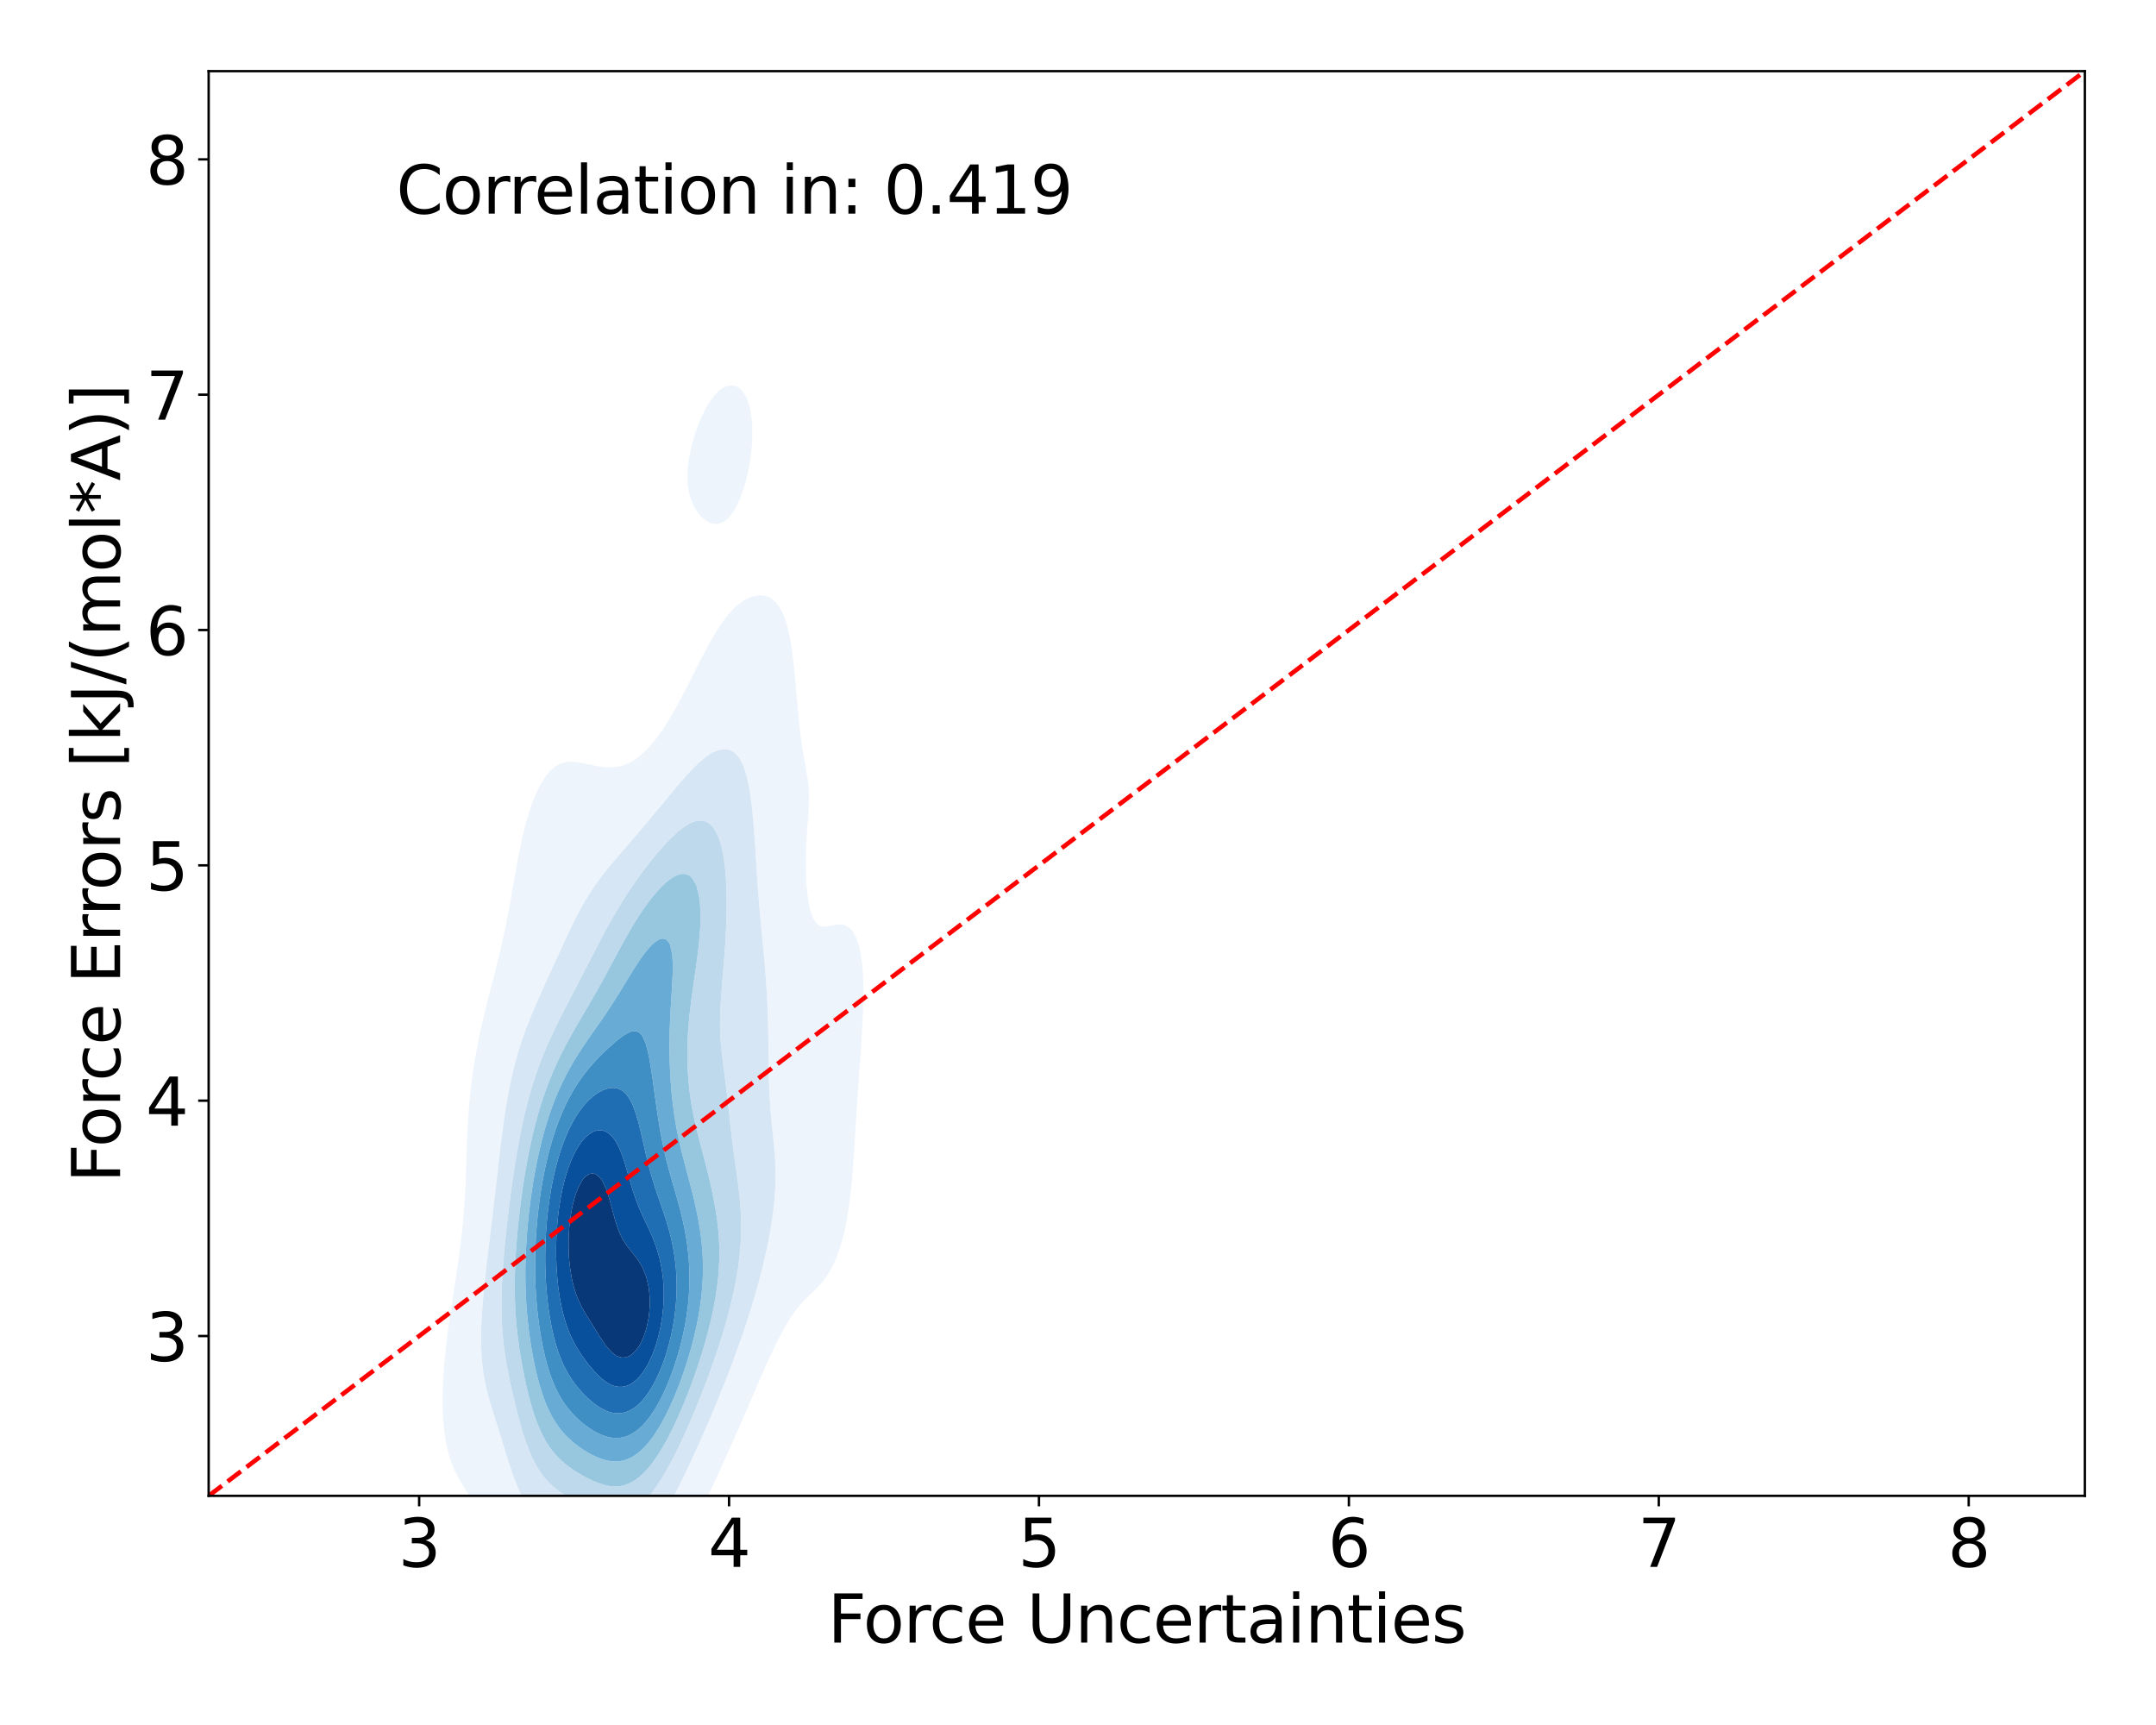 <?xml version="1.0" encoding="utf-8" standalone="no"?>
<!DOCTYPE svg PUBLIC "-//W3C//DTD SVG 1.1//EN"
  "http://www.w3.org/Graphics/SVG/1.1/DTD/svg11.dtd">
<svg xmlns:xlink="http://www.w3.org/1999/xlink" width="720pt" height="576pt" viewBox="0 0 720 576" xmlns="http://www.w3.org/2000/svg" version="1.1">
 <defs>
  <style type="text/css">*{stroke-linejoin: round; stroke-linecap: butt}</style>
 </defs>
 <g id="figure_1">
  <g id="patch_1">
   <path d="M 0 576 
L 720 576 
L 720 0 
L 0 0 
z
" style="fill: #ffffff"/>
  </g>
  <g id="axes_1">
   <g id="patch_2">
    <path d="M 69.68 499.48 
L 696.24 499.48 
L 696.24 23.76 
L 69.68 23.76 
z
" style="fill: #ffffff"/>
   </g>
   <g id="QuadContourSet_1">
    <path d="M 198.971 544.552 
L 200.086 544.856 
L 201.201 545.037 
L 202.316 545.093 
L 203.431 545.027 
L 204.546 544.837 
L 205.661 544.521 
L 206.606 544.144 
L 206.775 544.086 
L 207.89 543.596 
L 209.005 542.987 
L 210.12 542.247 
L 211.235 541.363 
L 211.767 540.877 
L 212.35 540.41 
L 213.465 539.389 
L 214.58 538.2 
L 215.073 537.611 
L 215.695 536.948 
L 216.81 535.613 
L 217.736 534.345 
L 217.925 534.111 
L 219.04 532.618 
L 220.042 531.079 
L 220.155 530.92 
L 221.27 529.252 
L 222.121 527.813 
L 222.385 527.4 
L 223.5 525.533 
L 224.039 524.547 
L 224.615 523.563 
L 225.73 521.471 
L 225.828 521.28 
L 226.845 519.419 
L 227.547 518.014 
L 227.96 517.233 
L 229.075 514.976 
L 229.184 514.748 
L 230.19 512.763 
L 230.795 511.482 
L 231.305 510.457 
L 232.351 508.216 
L 232.42 508.074 
L 233.535 505.762 
L 233.908 504.95 
L 234.65 503.41 
L 235.439 501.683 
L 235.765 501.001 
L 236.88 498.567 
L 236.948 498.417 
L 237.995 496.21 
L 238.473 495.151 
L 239.11 493.798 
L 239.97 491.885 
L 240.225 491.338 
L 241.34 488.872 
L 241.453 488.619 
L 242.455 486.451 
L 242.94 485.353 
L 243.57 483.975 
L 244.397 482.086 
L 244.685 481.449 
L 245.8 478.888 
L 245.829 478.82 
L 246.915 476.388 
L 247.273 475.554 
L 248.03 473.84 
L 248.693 472.288 
L 249.145 471.254 
L 250.094 469.022 
L 250.26 468.64 
L 251.374 466.045 
L 251.499 465.756 
L 252.489 463.491 
L 252.922 462.489 
L 253.604 460.929 
L 254.346 459.223 
L 254.719 458.372 
L 255.779 455.957 
L 255.834 455.833 
L 256.949 453.403 
L 257.282 452.691 
L 258.064 451.025 
L 258.831 449.425 
L 259.179 448.698 
L 260.294 446.468 
L 260.46 446.159 
L 261.409 444.39 
L 262.246 442.892 
L 262.524 442.393 
L 263.639 440.567 
L 264.259 439.626 
L 264.754 438.873 
L 265.869 437.338 
L 266.647 436.36 
L 266.984 435.933 
L 268.099 434.686 
L 269.214 433.519 
L 269.655 433.094 
L 270.329 432.439 
L 271.444 431.391 
L 272.559 430.306 
L 273.027 429.828 
L 273.674 429.15 
L 274.789 427.858 
L 275.763 426.562 
L 275.904 426.365 
L 277.019 424.612 
L 277.741 423.295 
L 278.134 422.528 
L 279.249 420.034 
L 279.251 420.029 
L 280.364 416.983 
L 280.436 416.763 
L 281.397 413.497 
L 281.479 413.182 
L 282.185 410.231 
L 282.594 408.227 
L 282.837 406.965 
L 283.375 403.698 
L 283.709 401.273 
L 283.821 400.432 
L 284.193 397.166 
L 284.504 393.9 
L 284.769 390.634 
L 284.824 389.879 
L 285.007 387.368 
L 285.227 384.101 
L 285.435 380.835 
L 285.637 377.569 
L 285.84 374.303 
L 285.939 372.759 
L 286.052 371.037 
L 286.275 367.77 
L 286.502 364.504 
L 286.731 361.238 
L 286.96 357.972 
L 287.054 356.635 
L 287.195 354.706 
L 287.427 351.44 
L 287.647 348.173 
L 287.849 344.907 
L 288.028 341.641 
L 288.169 338.523 
L 288.176 338.375 
L 288.282 335.109 
L 288.33 331.843 
L 288.304 328.576 
L 288.182 325.31 
L 288.169 325.121 
L 287.922 322.044 
L 287.477 318.778 
L 287.054 316.683 
L 286.75 315.512 
L 285.939 313.166 
L 285.486 312.246 
L 284.824 311.107 
L 283.709 309.844 
L 282.594 309.11 
L 282.194 308.979 
L 281.479 308.743 
L 280.364 308.648 
L 279.249 308.752 
L 278.134 308.979 
L 278.134 308.979 
L 277.019 309.216 
L 275.904 309.393 
L 274.789 309.403 
L 273.674 309.108 
L 273.48 308.979 
L 272.559 308.201 
L 271.444 306.423 
L 271.158 305.713 
L 270.329 302.935 
L 270.223 302.447 
L 269.706 299.181 
L 269.361 295.915 
L 269.214 293.549 
L 269.167 292.649 
L 269.098 289.382 
L 269.114 286.116 
L 269.203 282.85 
L 269.214 282.573 
L 269.378 279.584 
L 269.604 276.318 
L 269.845 273.052 
L 270.051 269.785 
L 270.151 266.519 
L 270.06 263.253 
L 269.705 259.987 
L 269.214 257.443 
L 269.119 256.721 
L 268.566 253.455 
L 268.099 251.001 
L 267.994 250.188 
L 267.548 246.922 
L 267.116 243.656 
L 266.984 242.623 
L 266.767 240.39 
L 266.459 237.124 
L 266.16 233.858 
L 265.869 230.647 
L 265.865 230.591 
L 265.592 227.325 
L 265.29 224.059 
L 264.941 220.793 
L 264.754 219.292 
L 264.533 217.527 
L 264.031 214.261 
L 263.639 212.208 
L 263.383 210.994 
L 262.524 207.748 
L 262.518 207.728 
L 261.409 204.777 
L 261.257 204.462 
L 260.294 202.695 
L 259.179 201.226 
L 259.148 201.196 
L 258.064 200.184 
L 256.949 199.484 
L 255.834 199.055 
L 254.719 198.843 
L 253.604 198.81 
L 252.489 198.928 
L 251.374 199.183 
L 250.26 199.57 
L 249.145 200.097 
L 248.03 200.782 
L 247.484 201.196 
L 246.915 201.571 
L 245.8 202.448 
L 244.685 203.528 
L 243.891 204.462 
L 243.57 204.788 
L 242.455 206.095 
L 241.34 207.688 
L 241.315 207.728 
L 240.225 209.244 
L 239.169 210.994 
L 239.11 211.081 
L 237.995 212.878 
L 237.251 214.261 
L 236.88 214.872 
L 235.765 216.917 
L 235.463 217.527 
L 234.65 218.999 
L 233.759 220.793 
L 233.535 221.201 
L 232.42 223.382 
L 232.098 224.059 
L 231.305 225.571 
L 230.454 227.325 
L 230.19 227.818 
L 229.075 230.01 
L 228.792 230.591 
L 227.96 232.139 
L 227.086 233.858 
L 226.845 234.287 
L 225.73 236.31 
L 225.294 237.124 
L 224.615 238.263 
L 223.5 240.2 
L 223.389 240.39 
L 222.385 241.929 
L 221.299 243.656 
L 221.27 243.697 
L 220.155 245.216 
L 219.04 246.773 
L 218.927 246.922 
L 217.925 248.1 
L 216.81 249.398 
L 216.103 250.188 
L 215.695 250.593 
L 214.58 251.615 
L 213.465 252.584 
L 212.385 253.455 
L 212.35 253.48 
L 211.235 254.155 
L 210.12 254.745 
L 209.005 255.241 
L 207.89 255.637 
L 206.775 255.93 
L 205.661 256.123 
L 204.546 256.224 
L 203.431 256.242 
L 202.316 256.188 
L 201.201 256.076 
L 200.086 255.916 
L 198.971 255.721 
L 197.856 255.501 
L 196.741 255.265 
L 195.626 255.027 
L 194.511 254.798 
L 193.396 254.596 
L 192.281 254.439 
L 191.166 254.351 
L 190.051 254.358 
L 188.936 254.485 
L 187.821 254.761 
L 186.706 255.213 
L 185.591 255.867 
L 184.51 256.721 
L 184.476 256.747 
L 183.361 257.847 
L 182.246 259.224 
L 181.732 259.987 
L 181.131 260.892 
L 180.016 262.882 
L 179.834 263.253 
L 178.901 265.233 
L 178.368 266.519 
L 177.786 268.001 
L 177.155 269.785 
L 176.671 271.252 
L 176.125 273.052 
L 175.556 275.08 
L 175.231 276.318 
L 174.443 279.584 
L 174.441 279.59 
L 173.734 282.85 
L 173.326 284.893 
L 173.088 286.116 
L 172.486 289.382 
L 172.211 290.929 
L 171.909 292.649 
L 171.346 295.915 
L 171.096 297.345 
L 170.777 299.181 
L 170.194 302.447 
L 169.981 303.578 
L 169.579 305.713 
L 168.936 308.979 
L 168.866 309.307 
L 168.24 312.246 
L 167.751 314.436 
L 167.51 315.512 
L 166.741 318.778 
L 166.636 319.2 
L 165.93 322.044 
L 165.521 323.655 
L 165.101 325.31 
L 164.406 328.029 
L 164.266 328.576 
L 163.428 331.843 
L 163.291 332.381 
L 162.598 335.109 
L 162.177 336.836 
L 161.799 338.375 
L 161.062 341.567 
L 161.044 341.641 
L 160.312 344.907 
L 159.947 346.704 
L 159.64 348.173 
L 159.023 351.44 
L 158.832 352.572 
L 158.455 354.706 
L 157.953 357.972 
L 157.717 359.755 
L 157.508 361.238 
L 157.115 364.504 
L 156.792 367.77 
L 156.602 370.127 
L 156.522 371.037 
L 156.29 374.303 
L 156.108 377.569 
L 155.965 380.835 
L 155.85 384.101 
L 155.75 387.368 
L 155.651 390.634 
L 155.54 393.9 
L 155.487 395.193 
L 155.396 397.166 
L 155.21 400.432 
L 154.984 403.698 
L 154.719 406.965 
L 154.419 410.231 
L 154.372 410.679 
L 154.046 413.497 
L 153.642 416.763 
L 153.257 419.776 
L 153.221 420.029 
L 152.737 423.295 
L 152.262 426.562 
L 152.142 427.384 
L 151.752 429.828 
L 151.254 433.094 
L 151.027 434.644 
L 150.753 436.36 
L 150.266 439.626 
L 149.912 442.229 
L 149.813 442.892 
L 149.368 446.159 
L 148.981 449.425 
L 148.797 451.225 
L 148.631 452.691 
L 148.327 455.957 
L 148.09 459.223 
L 147.925 462.489 
L 147.836 465.756 
L 147.832 469.022 
L 147.928 472.288 
L 148.144 475.554 
L 148.505 478.82 
L 148.797 480.651 
L 149.042 482.086 
L 149.799 485.353 
L 149.912 485.745 
L 150.843 488.619 
L 151.027 489.097 
L 152.142 491.65 
L 152.257 491.885 
L 153.257 493.775 
L 154.074 495.151 
L 154.372 495.64 
L 155.487 497.419 
L 156.122 498.417 
L 156.602 499.195 
L 157.717 501.072 
L 158.056 501.683 
L 158.832 503.154 
L 159.718 504.95 
L 159.947 505.436 
L 161.062 507.974 
L 161.161 508.216 
L 162.177 510.728 
L 162.475 511.482 
L 163.291 513.549 
L 163.772 514.748 
L 164.406 516.308 
L 165.138 518.014 
L 165.521 518.891 
L 166.636 521.224 
L 166.666 521.28 
L 167.751 523.357 
L 168.473 524.547 
L 168.866 525.194 
L 169.981 526.815 
L 170.795 527.813 
L 171.096 528.191 
L 172.211 529.424 
L 173.326 530.44 
L 174.162 531.079 
L 174.441 531.307 
L 175.556 532.103 
L 176.671 532.769 
L 177.786 533.334 
L 178.901 533.823 
L 180.016 534.259 
L 180.249 534.345 
L 181.131 534.719 
L 182.246 535.18 
L 183.361 535.646 
L 184.476 536.132 
L 185.591 536.648 
L 186.706 537.201 
L 187.475 537.611 
L 187.821 537.825 
L 188.936 538.561 
L 190.051 539.318 
L 191.166 540.078 
L 192.281 540.821 
L 192.367 540.877 
L 193.396 541.639 
L 194.511 542.398 
L 195.626 543.072 
L 196.741 543.65 
L 197.856 544.124 
L 197.913 544.144 
z
M 197.872 518.014 
L 197.856 518.007 
L 196.741 517.449 
L 195.626 516.849 
L 194.511 516.222 
L 193.396 515.577 
L 192.281 514.924 
L 191.978 514.748 
L 191.166 514.322 
L 190.051 513.741 
L 188.936 513.158 
L 187.821 512.568 
L 186.706 511.961 
L 185.858 511.482 
L 185.591 511.341 
L 184.476 510.726 
L 183.361 510.049 
L 182.246 509.29 
L 181.131 508.422 
L 180.892 508.216 
L 180.016 507.478 
L 178.901 506.387 
L 177.786 505.094 
L 177.674 504.95 
L 176.671 503.641 
L 175.556 501.911 
L 175.424 501.683 
L 174.441 499.932 
L 173.7 498.417 
L 173.326 497.614 
L 172.293 495.151 
L 172.211 494.945 
L 171.096 491.924 
L 171.082 491.885 
L 169.991 488.619 
L 169.981 488.587 
L 168.964 485.353 
L 168.866 485.029 
L 167.961 482.086 
L 167.751 481.382 
L 166.955 478.82 
L 166.636 477.762 
L 165.933 475.554 
L 165.521 474.209 
L 164.9 472.288 
L 164.406 470.658 
L 163.89 469.022 
L 163.291 466.902 
L 162.963 465.756 
L 162.177 462.489 
L 162.177 462.486 
L 161.547 459.223 
L 161.108 455.957 
L 161.062 455.437 
L 160.822 452.691 
L 160.679 449.425 
L 160.655 446.159 
L 160.731 442.892 
L 160.889 439.626 
L 161.062 437.167 
L 161.113 436.36 
L 161.379 433.094 
L 161.689 429.828 
L 162.037 426.562 
L 162.177 425.368 
L 162.399 423.295 
L 162.774 420.029 
L 163.171 416.763 
L 163.291 415.804 
L 163.56 413.497 
L 163.951 410.231 
L 164.355 406.965 
L 164.406 406.543 
L 164.734 403.698 
L 165.117 400.432 
L 165.51 397.166 
L 165.521 397.068 
L 165.874 393.9 
L 166.249 390.634 
L 166.636 387.392 
L 166.639 387.368 
L 167.011 384.101 
L 167.408 380.835 
L 167.751 378.201 
L 167.832 377.569 
L 168.268 374.303 
L 168.758 371.037 
L 168.866 370.364 
L 169.283 367.77 
L 169.88 364.504 
L 169.981 363.99 
L 170.533 361.238 
L 171.096 358.753 
L 171.278 357.972 
L 172.109 354.706 
L 172.211 354.33 
L 173.03 351.44 
L 173.326 350.466 
L 174.054 348.173 
L 174.441 347.016 
L 175.18 344.907 
L 175.556 343.87 
L 176.405 341.641 
L 176.671 340.953 
L 177.721 338.375 
L 177.786 338.215 
L 178.901 335.57 
L 179.105 335.109 
L 180.016 333.002 
L 180.544 331.843 
L 181.131 330.51 
L 182.026 328.576 
L 182.246 328.079 
L 183.361 325.648 
L 183.521 325.31 
L 184.476 323.185 
L 185.012 322.044 
L 185.591 320.747 
L 186.509 318.778 
L 186.706 318.334 
L 187.821 315.898 
L 188.003 315.512 
L 188.936 313.453 
L 189.51 312.246 
L 190.051 311.074 
L 191.071 308.979 
L 191.166 308.783 
L 192.281 306.518 
L 192.698 305.713 
L 193.396 304.367 
L 194.462 302.447 
L 194.511 302.36 
L 195.626 300.407 
L 196.38 299.181 
L 196.741 298.603 
L 197.856 296.88 
L 198.519 295.915 
L 198.971 295.265 
L 200.086 293.716 
L 200.899 292.649 
L 201.201 292.256 
L 202.316 290.821 
L 203.431 289.473 
L 203.504 289.382 
L 204.546 288.106 
L 205.661 286.797 
L 206.247 286.116 
L 206.775 285.497 
L 207.89 284.192 
L 209.005 282.931 
L 209.075 282.85 
L 210.12 281.611 
L 211.235 280.325 
L 211.882 279.584 
L 212.35 279.029 
L 213.465 277.707 
L 214.58 276.425 
L 214.672 276.318 
L 215.695 275.072 
L 216.81 273.753 
L 217.411 273.052 
L 217.925 272.419 
L 219.04 271.065 
L 220.131 269.785 
L 220.155 269.756 
L 221.27 268.371 
L 222.385 267.041 
L 222.833 266.519 
L 223.5 265.686 
L 224.615 264.342 
L 225.557 263.253 
L 225.73 263.037 
L 226.845 261.696 
L 227.96 260.425 
L 228.364 259.987 
L 229.075 259.152 
L 230.19 257.922 
L 231.305 256.774 
L 231.362 256.721 
L 232.42 255.627 
L 233.535 254.576 
L 234.65 253.624 
L 234.878 253.455 
L 235.765 252.73 
L 236.88 251.946 
L 237.995 251.29 
L 239.11 250.769 
L 240.225 250.396 
L 241.34 250.188 
L 241.34 250.188 
L 242.455 250.174 
L 242.53 250.188 
L 243.57 250.394 
L 244.685 250.904 
L 245.8 251.788 
L 246.915 253.164 
L 247.09 253.455 
L 248.03 255.262 
L 248.594 256.721 
L 249.145 258.443 
L 249.545 259.987 
L 250.223 263.253 
L 250.26 263.467 
L 250.726 266.519 
L 251.127 269.785 
L 251.374 272.231 
L 251.453 273.052 
L 251.728 276.318 
L 251.969 279.584 
L 252.189 282.85 
L 252.397 286.116 
L 252.489 287.573 
L 252.606 289.382 
L 252.823 292.649 
L 253.052 295.915 
L 253.297 299.181 
L 253.562 302.447 
L 253.604 302.938 
L 253.849 305.713 
L 254.152 308.979 
L 254.465 312.246 
L 254.719 314.887 
L 254.78 315.512 
L 255.087 318.778 
L 255.378 322.044 
L 255.644 325.31 
L 255.834 327.952 
L 255.88 328.576 
L 256.083 331.843 
L 256.251 335.109 
L 256.385 338.375 
L 256.487 341.641 
L 256.561 344.907 
L 256.615 348.173 
L 256.656 351.44 
L 256.695 354.706 
L 256.744 357.972 
L 256.816 361.238 
L 256.925 364.504 
L 256.949 365.018 
L 257.097 367.77 
L 257.331 371.037 
L 257.621 374.303 
L 257.946 377.569 
L 258.064 378.74 
L 258.296 380.835 
L 258.613 384.101 
L 258.847 387.368 
L 258.974 390.634 
L 258.981 393.9 
L 258.869 397.166 
L 258.642 400.432 
L 258.307 403.698 
L 258.064 405.472 
L 257.88 406.965 
L 257.374 410.231 
L 256.949 412.518 
L 256.783 413.497 
L 256.129 416.763 
L 255.834 418.043 
L 255.409 420.029 
L 254.719 422.869 
L 254.622 423.295 
L 253.788 426.562 
L 253.604 427.212 
L 252.903 429.828 
L 252.489 431.234 
L 251.966 433.094 
L 251.374 435.027 
L 250.981 436.36 
L 250.26 438.632 
L 249.953 439.626 
L 249.145 442.082 
L 248.884 442.892 
L 248.03 445.401 
L 247.776 446.159 
L 246.915 448.61 
L 246.632 449.425 
L 245.8 451.721 
L 245.451 452.691 
L 244.685 454.747 
L 244.235 455.957 
L 243.57 457.695 
L 242.984 459.223 
L 242.455 460.572 
L 241.698 462.489 
L 241.34 463.383 
L 240.378 465.756 
L 240.225 466.13 
L 239.11 468.831 
L 239.031 469.022 
L 237.995 471.508 
L 237.665 472.288 
L 236.88 474.139 
L 236.269 475.554 
L 235.765 476.724 
L 234.842 478.82 
L 234.65 479.259 
L 233.535 481.772 
L 233.394 482.086 
L 232.42 484.276 
L 231.926 485.353 
L 231.305 486.727 
L 230.418 488.619 
L 230.19 489.115 
L 229.075 491.472 
L 228.874 491.885 
L 227.96 493.805 
L 227.283 495.151 
L 226.845 496.048 
L 225.73 498.208 
L 225.618 498.417 
L 224.615 500.353 
L 223.87 501.683 
L 223.5 502.37 
L 222.385 504.313 
L 221.992 504.95 
L 221.27 506.177 
L 220.155 507.901 
L 219.936 508.216 
L 219.04 509.576 
L 217.925 511.088 
L 217.607 511.482 
L 216.81 512.533 
L 215.695 513.838 
L 214.81 514.748 
L 214.58 515.002 
L 213.465 516.099 
L 212.35 517.035 
L 211.235 517.822 
L 210.909 518.014 
L 210.12 518.522 
L 209.005 519.096 
L 207.89 519.528 
L 206.775 519.824 
L 205.661 519.991 
L 204.546 520.033 
L 203.431 519.954 
L 202.316 519.761 
L 201.201 519.46 
L 200.086 519.06 
L 198.971 518.571 
z
M 233.535 171.846 
L 234.65 172.976 
L 235.765 173.847 
L 236.88 174.465 
L 237.995 174.834 
L 239.11 174.952 
L 240.225 174.811 
L 241.34 174.395 
L 242.455 173.675 
L 243.57 172.609 
L 244.194 171.8 
L 244.685 171.158 
L 245.8 169.299 
L 246.172 168.534 
L 246.915 166.942 
L 247.57 165.268 
L 248.03 163.995 
L 248.657 162.002 
L 249.145 160.248 
L 249.524 158.736 
L 250.212 155.47 
L 250.26 155.181 
L 250.72 152.203 
L 251.071 148.937 
L 251.25 145.671 
L 251.226 142.405 
L 250.953 139.139 
L 250.363 135.873 
L 250.26 135.501 
L 249.223 132.606 
L 249.145 132.446 
L 248.03 130.718 
L 246.915 129.579 
L 246.532 129.34 
L 245.8 128.95 
L 244.685 128.685 
L 243.57 128.717 
L 242.455 129.018 
L 241.804 129.34 
L 241.34 129.582 
L 240.225 130.411 
L 239.11 131.471 
L 238.125 132.606 
L 237.995 132.768 
L 236.88 134.378 
L 235.962 135.873 
L 235.765 136.227 
L 234.65 138.425 
L 234.312 139.139 
L 233.535 141.001 
L 232.971 142.405 
L 232.42 144.023 
L 231.862 145.671 
L 231.305 147.698 
L 230.955 148.937 
L 230.252 152.203 
L 230.19 152.648 
L 229.767 155.47 
L 229.555 158.736 
L 229.687 162.002 
L 230.19 164.858 
L 230.27 165.268 
L 231.305 168.201 
L 231.442 168.534 
L 232.42 170.255 
L 233.497 171.8 
z
" clip-path="url(#pb5f756f779)" style="fill: #edf4fc"/>
    <path d="M 198.971 518.571 
L 200.086 519.06 
L 201.201 519.46 
L 202.316 519.761 
L 203.431 519.954 
L 204.546 520.033 
L 205.661 519.991 
L 206.775 519.824 
L 207.89 519.528 
L 209.005 519.096 
L 210.12 518.522 
L 210.909 518.014 
L 211.235 517.822 
L 212.35 517.035 
L 213.465 516.099 
L 214.58 515.002 
L 214.81 514.748 
L 215.695 513.838 
L 216.81 512.533 
L 217.607 511.482 
L 217.925 511.088 
L 219.04 509.576 
L 219.936 508.216 
L 220.155 507.901 
L 221.27 506.177 
L 221.992 504.95 
L 222.385 504.313 
L 223.5 502.37 
L 223.87 501.683 
L 224.615 500.353 
L 225.618 498.417 
L 225.73 498.208 
L 226.845 496.048 
L 227.283 495.151 
L 227.96 493.805 
L 228.874 491.885 
L 229.075 491.472 
L 230.19 489.115 
L 230.418 488.619 
L 231.305 486.727 
L 231.926 485.353 
L 232.42 484.276 
L 233.394 482.086 
L 233.535 481.772 
L 234.65 479.259 
L 234.842 478.82 
L 235.765 476.724 
L 236.269 475.554 
L 236.88 474.139 
L 237.665 472.288 
L 237.995 471.508 
L 239.031 469.022 
L 239.11 468.831 
L 240.225 466.13 
L 240.378 465.756 
L 241.34 463.383 
L 241.698 462.489 
L 242.455 460.572 
L 242.984 459.223 
L 243.57 457.695 
L 244.235 455.957 
L 244.685 454.747 
L 245.451 452.691 
L 245.8 451.721 
L 246.632 449.425 
L 246.915 448.61 
L 247.776 446.159 
L 248.03 445.401 
L 248.884 442.892 
L 249.145 442.082 
L 249.953 439.626 
L 250.26 438.632 
L 250.981 436.36 
L 251.374 435.027 
L 251.966 433.094 
L 252.489 431.234 
L 252.903 429.828 
L 253.604 427.212 
L 253.788 426.562 
L 254.622 423.295 
L 254.719 422.869 
L 255.409 420.029 
L 255.834 418.043 
L 256.129 416.763 
L 256.783 413.497 
L 256.949 412.518 
L 257.374 410.231 
L 257.88 406.965 
L 258.064 405.472 
L 258.307 403.698 
L 258.642 400.432 
L 258.869 397.166 
L 258.981 393.9 
L 258.974 390.634 
L 258.847 387.368 
L 258.613 384.101 
L 258.296 380.835 
L 258.064 378.74 
L 257.946 377.569 
L 257.621 374.303 
L 257.331 371.037 
L 257.097 367.77 
L 256.949 365.018 
L 256.925 364.504 
L 256.816 361.238 
L 256.744 357.972 
L 256.695 354.706 
L 256.656 351.44 
L 256.615 348.173 
L 256.561 344.907 
L 256.487 341.641 
L 256.385 338.375 
L 256.251 335.109 
L 256.083 331.843 
L 255.88 328.576 
L 255.834 327.952 
L 255.644 325.31 
L 255.378 322.044 
L 255.087 318.778 
L 254.78 315.512 
L 254.719 314.887 
L 254.465 312.246 
L 254.152 308.979 
L 253.849 305.713 
L 253.604 302.938 
L 253.562 302.447 
L 253.297 299.181 
L 253.052 295.915 
L 252.823 292.649 
L 252.606 289.382 
L 252.489 287.573 
L 252.397 286.116 
L 252.189 282.85 
L 251.969 279.584 
L 251.728 276.318 
L 251.453 273.052 
L 251.374 272.231 
L 251.127 269.785 
L 250.726 266.519 
L 250.26 263.467 
L 250.223 263.253 
L 249.545 259.987 
L 249.145 258.443 
L 248.594 256.721 
L 248.03 255.262 
L 247.09 253.455 
L 246.915 253.164 
L 245.8 251.788 
L 244.685 250.904 
L 243.57 250.394 
L 242.53 250.188 
L 242.455 250.174 
L 241.34 250.188 
L 241.34 250.188 
L 240.225 250.396 
L 239.11 250.769 
L 237.995 251.29 
L 236.88 251.946 
L 235.765 252.73 
L 234.878 253.455 
L 234.65 253.624 
L 233.535 254.576 
L 232.42 255.627 
L 231.362 256.721 
L 231.305 256.774 
L 230.19 257.922 
L 229.075 259.152 
L 228.364 259.987 
L 227.96 260.425 
L 226.845 261.696 
L 225.73 263.037 
L 225.557 263.253 
L 224.615 264.342 
L 223.5 265.686 
L 222.833 266.519 
L 222.385 267.041 
L 221.27 268.371 
L 220.155 269.756 
L 220.131 269.785 
L 219.04 271.065 
L 217.925 272.419 
L 217.411 273.052 
L 216.81 273.753 
L 215.695 275.072 
L 214.672 276.318 
L 214.58 276.425 
L 213.465 277.707 
L 212.35 279.029 
L 211.882 279.584 
L 211.235 280.325 
L 210.12 281.611 
L 209.075 282.85 
L 209.005 282.931 
L 207.89 284.192 
L 206.775 285.497 
L 206.247 286.116 
L 205.661 286.797 
L 204.546 288.106 
L 203.504 289.382 
L 203.431 289.473 
L 202.316 290.821 
L 201.201 292.256 
L 200.899 292.649 
L 200.086 293.716 
L 198.971 295.265 
L 198.519 295.915 
L 197.856 296.88 
L 196.741 298.603 
L 196.38 299.181 
L 195.626 300.407 
L 194.511 302.36 
L 194.462 302.447 
L 193.396 304.367 
L 192.698 305.713 
L 192.281 306.518 
L 191.166 308.783 
L 191.071 308.979 
L 190.051 311.074 
L 189.51 312.246 
L 188.936 313.453 
L 188.003 315.512 
L 187.821 315.898 
L 186.706 318.334 
L 186.509 318.778 
L 185.591 320.747 
L 185.012 322.044 
L 184.476 323.185 
L 183.521 325.31 
L 183.361 325.648 
L 182.246 328.079 
L 182.026 328.576 
L 181.131 330.51 
L 180.544 331.843 
L 180.016 333.002 
L 179.105 335.109 
L 178.901 335.57 
L 177.786 338.215 
L 177.721 338.375 
L 176.671 340.953 
L 176.405 341.641 
L 175.556 343.87 
L 175.18 344.907 
L 174.441 347.016 
L 174.054 348.173 
L 173.326 350.466 
L 173.03 351.44 
L 172.211 354.33 
L 172.109 354.706 
L 171.278 357.972 
L 171.096 358.753 
L 170.533 361.238 
L 169.981 363.99 
L 169.88 364.504 
L 169.283 367.77 
L 168.866 370.364 
L 168.758 371.037 
L 168.268 374.303 
L 167.832 377.569 
L 167.751 378.201 
L 167.408 380.835 
L 167.011 384.101 
L 166.639 387.368 
L 166.636 387.392 
L 166.249 390.634 
L 165.874 393.9 
L 165.521 397.068 
L 165.51 397.166 
L 165.117 400.432 
L 164.734 403.698 
L 164.406 406.543 
L 164.355 406.965 
L 163.951 410.231 
L 163.56 413.497 
L 163.291 415.804 
L 163.171 416.763 
L 162.774 420.029 
L 162.399 423.295 
L 162.177 425.368 
L 162.037 426.562 
L 161.689 429.828 
L 161.379 433.094 
L 161.113 436.36 
L 161.062 437.167 
L 160.889 439.626 
L 160.731 442.892 
L 160.655 446.159 
L 160.679 449.425 
L 160.822 452.691 
L 161.062 455.437 
L 161.108 455.957 
L 161.547 459.223 
L 162.177 462.486 
L 162.177 462.489 
L 162.963 465.756 
L 163.291 466.902 
L 163.89 469.022 
L 164.406 470.658 
L 164.9 472.288 
L 165.521 474.209 
L 165.933 475.554 
L 166.636 477.762 
L 166.955 478.82 
L 167.751 481.382 
L 167.961 482.086 
L 168.866 485.029 
L 168.964 485.353 
L 169.981 488.587 
L 169.991 488.619 
L 171.082 491.885 
L 171.096 491.924 
L 172.211 494.945 
L 172.293 495.151 
L 173.326 497.614 
L 173.7 498.417 
L 174.441 499.932 
L 175.424 501.683 
L 175.556 501.911 
L 176.671 503.641 
L 177.674 504.95 
L 177.786 505.094 
L 178.901 506.387 
L 180.016 507.478 
L 180.892 508.216 
L 181.131 508.422 
L 182.246 509.29 
L 183.361 510.049 
L 184.476 510.726 
L 185.591 511.341 
L 185.858 511.482 
L 186.706 511.961 
L 187.821 512.568 
L 188.936 513.158 
L 190.051 513.741 
L 191.166 514.322 
L 191.978 514.748 
L 192.281 514.924 
L 193.396 515.577 
L 194.511 516.222 
L 195.626 516.849 
L 196.741 517.449 
L 197.856 518.007 
L 197.872 518.014 
z
M 199.557 504.95 
L 198.971 504.727 
L 197.856 504.254 
L 196.741 503.739 
L 195.626 503.188 
L 194.511 502.607 
L 193.396 502.001 
L 192.831 501.683 
L 192.281 501.393 
L 191.166 500.782 
L 190.051 500.14 
L 188.936 499.456 
L 187.821 498.72 
L 187.393 498.417 
L 186.706 497.945 
L 185.591 497.104 
L 184.476 496.155 
L 183.44 495.151 
L 183.361 495.074 
L 182.246 493.877 
L 181.131 492.48 
L 180.711 491.885 
L 180.016 490.871 
L 178.901 488.991 
L 178.703 488.619 
L 177.786 486.805 
L 177.136 485.353 
L 176.671 484.242 
L 175.85 482.086 
L 175.556 481.256 
L 174.75 478.82 
L 174.441 477.81 
L 173.777 475.554 
L 173.326 473.9 
L 172.892 472.288 
L 172.211 469.562 
L 172.075 469.022 
L 171.299 465.756 
L 171.096 464.83 
L 170.564 462.489 
L 169.981 459.648 
L 169.89 459.223 
L 169.262 455.957 
L 168.866 453.537 
L 168.723 452.691 
L 168.264 449.425 
L 167.918 446.159 
L 167.751 443.913 
L 167.674 442.892 
L 167.523 439.626 
L 167.466 436.36 
L 167.492 433.094 
L 167.59 429.828 
L 167.751 426.562 
L 167.751 426.562 
L 167.953 423.295 
L 168.2 420.029 
L 168.487 416.763 
L 168.812 413.497 
L 168.866 413.003 
L 169.151 410.231 
L 169.518 406.965 
L 169.918 403.698 
L 169.981 403.21 
L 170.324 400.432 
L 170.761 397.166 
L 171.096 394.831 
L 171.225 393.9 
L 171.704 390.634 
L 172.211 387.492 
L 172.231 387.368 
L 172.77 384.101 
L 173.326 381.072 
L 173.369 380.835 
L 173.996 377.569 
L 174.441 375.469 
L 174.69 374.303 
L 175.446 371.037 
L 175.556 370.59 
L 176.264 367.77 
L 176.671 366.28 
L 177.169 364.504 
L 177.786 362.454 
L 178.165 361.238 
L 178.901 359.008 
L 179.258 357.972 
L 180.016 355.862 
L 180.452 354.706 
L 181.131 352.957 
L 181.752 351.44 
L 182.246 350.25 
L 183.158 348.173 
L 183.361 347.712 
L 184.476 345.285 
L 184.657 344.907 
L 185.591 342.928 
L 186.234 341.641 
L 186.706 340.67 
L 187.821 338.49 
L 187.882 338.375 
L 188.936 336.284 
L 189.559 335.109 
L 190.051 334.138 
L 191.166 332.024 
L 191.264 331.843 
L 192.281 329.852 
L 192.959 328.576 
L 193.396 327.713 
L 194.511 325.574 
L 194.651 325.31 
L 195.626 323.38 
L 196.324 322.044 
L 196.741 321.213 
L 197.856 319.052 
L 197.999 318.778 
L 198.971 316.864 
L 199.68 315.512 
L 200.086 314.724 
L 201.201 312.615 
L 201.399 312.246 
L 202.316 310.526 
L 203.169 308.979 
L 203.431 308.506 
L 204.546 306.526 
L 205.014 305.713 
L 205.661 304.602 
L 206.775 302.745 
L 206.956 302.447 
L 207.89 300.926 
L 209.005 299.181 
L 209.005 299.181 
L 210.12 297.463 
L 211.167 295.915 
L 211.235 295.815 
L 212.35 294.194 
L 213.458 292.649 
L 213.465 292.638 
L 214.58 291.103 
L 215.695 289.63 
L 215.887 289.382 
L 216.81 288.182 
L 217.925 286.788 
L 218.481 286.116 
L 219.04 285.43 
L 220.155 284.116 
L 221.27 282.859 
L 221.279 282.85 
L 222.385 281.632 
L 223.5 280.472 
L 224.405 279.584 
L 224.615 279.371 
L 225.73 278.329 
L 226.845 277.371 
L 227.96 276.5 
L 228.23 276.318 
L 229.075 275.723 
L 230.19 275.066 
L 231.305 274.545 
L 232.42 274.182 
L 233.535 274.005 
L 234.65 274.051 
L 235.765 274.368 
L 236.88 275.019 
L 237.995 276.085 
L 238.174 276.318 
L 239.11 277.793 
L 239.943 279.584 
L 240.225 280.366 
L 240.962 282.85 
L 241.34 284.602 
L 241.63 286.116 
L 242.078 289.382 
L 242.374 292.649 
L 242.455 294.092 
L 242.555 295.915 
L 242.646 299.181 
L 242.661 302.447 
L 242.611 305.713 
L 242.505 308.979 
L 242.455 310.065 
L 242.354 312.246 
L 242.164 315.512 
L 241.939 318.778 
L 241.683 322.044 
L 241.405 325.31 
L 241.34 326.115 
L 241.137 328.576 
L 240.884 331.843 
L 240.663 335.109 
L 240.505 338.375 
L 240.443 341.641 
L 240.506 344.907 
L 240.703 348.173 
L 241.02 351.44 
L 241.34 354.059 
L 241.417 354.706 
L 241.848 357.972 
L 242.271 361.238 
L 242.455 362.663 
L 242.663 364.504 
L 243.031 367.77 
L 243.39 371.037 
L 243.57 372.594 
L 243.748 374.303 
L 244.118 377.569 
L 244.513 380.835 
L 244.685 382.132 
L 244.933 384.101 
L 245.376 387.368 
L 245.8 390.416 
L 245.829 390.634 
L 246.279 393.9 
L 246.693 397.166 
L 246.915 399.205 
L 247.045 400.432 
L 247.313 403.698 
L 247.471 406.965 
L 247.51 410.231 
L 247.425 413.497 
L 247.219 416.763 
L 246.915 419.82 
L 246.895 420.029 
L 246.47 423.295 
L 245.939 426.562 
L 245.8 427.269 
L 245.322 429.828 
L 244.685 432.751 
L 244.613 433.094 
L 243.835 436.36 
L 243.57 437.352 
L 242.984 439.626 
L 242.455 441.484 
L 242.066 442.892 
L 241.34 445.296 
L 241.087 446.159 
L 240.225 448.865 
L 240.051 449.425 
L 239.11 452.243 
L 238.963 452.691 
L 237.995 455.471 
L 237.828 455.957 
L 236.88 458.575 
L 236.648 459.223 
L 235.765 461.576 
L 235.424 462.489 
L 234.65 464.486 
L 234.158 465.756 
L 233.535 467.314 
L 232.848 469.022 
L 232.42 470.063 
L 231.493 472.288 
L 231.305 472.732 
L 230.19 475.33 
L 230.092 475.554 
L 229.075 477.87 
L 228.645 478.82 
L 227.96 480.328 
L 227.129 482.086 
L 226.845 482.689 
L 225.73 484.968 
L 225.534 485.353 
L 224.615 487.177 
L 223.84 488.619 
L 223.5 489.263 
L 222.385 491.255 
L 222.007 491.885 
L 221.27 493.149 
L 220.155 494.898 
L 219.981 495.151 
L 219.04 496.572 
L 217.925 498.081 
L 217.652 498.417 
L 216.81 499.501 
L 215.695 500.772 
L 214.781 501.683 
L 214.58 501.895 
L 213.465 502.928 
L 212.35 503.801 
L 211.235 504.524 
L 210.422 504.95 
L 210.12 505.12 
L 209.005 505.606 
L 207.89 505.954 
L 206.775 506.17 
L 205.661 506.262 
L 204.546 506.239 
L 203.431 506.108 
L 202.316 505.879 
L 201.201 505.562 
L 200.086 505.167 
z
" clip-path="url(#pb5f756f779)" style="fill: #d7e6f5"/>
    <path d="M 200.086 505.167 
L 201.201 505.562 
L 202.316 505.879 
L 203.431 506.108 
L 204.546 506.239 
L 205.661 506.262 
L 206.775 506.17 
L 207.89 505.954 
L 209.005 505.606 
L 210.12 505.12 
L 210.422 504.95 
L 211.235 504.524 
L 212.35 503.801 
L 213.465 502.928 
L 214.58 501.895 
L 214.781 501.683 
L 215.695 500.772 
L 216.81 499.501 
L 217.652 498.417 
L 217.925 498.081 
L 219.04 496.572 
L 219.981 495.151 
L 220.155 494.898 
L 221.27 493.149 
L 222.007 491.885 
L 222.385 491.255 
L 223.5 489.263 
L 223.84 488.619 
L 224.615 487.177 
L 225.534 485.353 
L 225.73 484.968 
L 226.845 482.689 
L 227.129 482.086 
L 227.96 480.328 
L 228.645 478.82 
L 229.075 477.87 
L 230.092 475.554 
L 230.19 475.33 
L 231.305 472.732 
L 231.493 472.288 
L 232.42 470.063 
L 232.848 469.022 
L 233.535 467.314 
L 234.158 465.756 
L 234.65 464.486 
L 235.424 462.489 
L 235.765 461.576 
L 236.648 459.223 
L 236.88 458.575 
L 237.828 455.957 
L 237.995 455.471 
L 238.963 452.691 
L 239.11 452.243 
L 240.051 449.425 
L 240.225 448.865 
L 241.087 446.159 
L 241.34 445.296 
L 242.066 442.892 
L 242.455 441.484 
L 242.984 439.626 
L 243.57 437.352 
L 243.835 436.36 
L 244.613 433.094 
L 244.685 432.751 
L 245.322 429.828 
L 245.8 427.269 
L 245.939 426.562 
L 246.47 423.295 
L 246.895 420.029 
L 246.915 419.82 
L 247.219 416.763 
L 247.425 413.497 
L 247.51 410.231 
L 247.471 406.965 
L 247.313 403.698 
L 247.045 400.432 
L 246.915 399.205 
L 246.693 397.166 
L 246.279 393.9 
L 245.829 390.634 
L 245.8 390.416 
L 245.376 387.368 
L 244.933 384.101 
L 244.685 382.132 
L 244.513 380.835 
L 244.118 377.569 
L 243.748 374.303 
L 243.57 372.594 
L 243.39 371.037 
L 243.031 367.77 
L 242.663 364.504 
L 242.455 362.663 
L 242.271 361.238 
L 241.848 357.972 
L 241.417 354.706 
L 241.34 354.059 
L 241.02 351.44 
L 240.703 348.173 
L 240.506 344.907 
L 240.443 341.641 
L 240.505 338.375 
L 240.663 335.109 
L 240.884 331.843 
L 241.137 328.576 
L 241.34 326.115 
L 241.405 325.31 
L 241.683 322.044 
L 241.939 318.778 
L 242.164 315.512 
L 242.354 312.246 
L 242.455 310.065 
L 242.505 308.979 
L 242.611 305.713 
L 242.661 302.447 
L 242.646 299.181 
L 242.555 295.915 
L 242.455 294.092 
L 242.374 292.649 
L 242.078 289.382 
L 241.63 286.116 
L 241.34 284.602 
L 240.962 282.85 
L 240.225 280.366 
L 239.943 279.584 
L 239.11 277.793 
L 238.174 276.318 
L 237.995 276.085 
L 236.88 275.019 
L 235.765 274.368 
L 234.65 274.051 
L 233.535 274.005 
L 232.42 274.182 
L 231.305 274.545 
L 230.19 275.066 
L 229.075 275.723 
L 228.23 276.318 
L 227.96 276.5 
L 226.845 277.371 
L 225.73 278.329 
L 224.615 279.371 
L 224.405 279.584 
L 223.5 280.472 
L 222.385 281.632 
L 221.279 282.85 
L 221.27 282.859 
L 220.155 284.116 
L 219.04 285.43 
L 218.481 286.116 
L 217.925 286.788 
L 216.81 288.182 
L 215.887 289.382 
L 215.695 289.63 
L 214.58 291.103 
L 213.465 292.638 
L 213.458 292.649 
L 212.35 294.194 
L 211.235 295.815 
L 211.167 295.915 
L 210.12 297.463 
L 209.005 299.181 
L 209.005 299.181 
L 207.89 300.926 
L 206.956 302.447 
L 206.775 302.745 
L 205.661 304.602 
L 205.014 305.713 
L 204.546 306.526 
L 203.431 308.506 
L 203.169 308.979 
L 202.316 310.526 
L 201.399 312.246 
L 201.201 312.615 
L 200.086 314.724 
L 199.68 315.512 
L 198.971 316.864 
L 197.999 318.778 
L 197.856 319.052 
L 196.741 321.213 
L 196.324 322.044 
L 195.626 323.38 
L 194.651 325.31 
L 194.511 325.574 
L 193.396 327.713 
L 192.959 328.576 
L 192.281 329.852 
L 191.264 331.843 
L 191.166 332.024 
L 190.051 334.138 
L 189.559 335.109 
L 188.936 336.284 
L 187.882 338.375 
L 187.821 338.49 
L 186.706 340.67 
L 186.234 341.641 
L 185.591 342.928 
L 184.657 344.907 
L 184.476 345.285 
L 183.361 347.712 
L 183.158 348.173 
L 182.246 350.25 
L 181.752 351.44 
L 181.131 352.957 
L 180.452 354.706 
L 180.016 355.862 
L 179.258 357.972 
L 178.901 359.008 
L 178.165 361.238 
L 177.786 362.454 
L 177.169 364.504 
L 176.671 366.28 
L 176.264 367.77 
L 175.556 370.59 
L 175.446 371.037 
L 174.69 374.303 
L 174.441 375.469 
L 173.996 377.569 
L 173.369 380.835 
L 173.326 381.072 
L 172.77 384.101 
L 172.231 387.368 
L 172.211 387.492 
L 171.704 390.634 
L 171.225 393.9 
L 171.096 394.831 
L 170.761 397.166 
L 170.324 400.432 
L 169.981 403.21 
L 169.918 403.698 
L 169.518 406.965 
L 169.151 410.231 
L 168.866 413.003 
L 168.812 413.497 
L 168.487 416.763 
L 168.2 420.029 
L 167.953 423.295 
L 167.751 426.562 
L 167.751 426.562 
L 167.59 429.828 
L 167.492 433.094 
L 167.466 436.36 
L 167.523 439.626 
L 167.674 442.892 
L 167.751 443.913 
L 167.918 446.159 
L 168.264 449.425 
L 168.723 452.691 
L 168.866 453.537 
L 169.262 455.957 
L 169.89 459.223 
L 169.981 459.648 
L 170.564 462.489 
L 171.096 464.83 
L 171.299 465.756 
L 172.075 469.022 
L 172.211 469.562 
L 172.892 472.288 
L 173.326 473.9 
L 173.777 475.554 
L 174.441 477.81 
L 174.75 478.82 
L 175.556 481.256 
L 175.85 482.086 
L 176.671 484.242 
L 177.136 485.353 
L 177.786 486.805 
L 178.703 488.619 
L 178.901 488.991 
L 180.016 490.871 
L 180.711 491.885 
L 181.131 492.48 
L 182.246 493.877 
L 183.361 495.074 
L 183.44 495.151 
L 184.476 496.155 
L 185.591 497.104 
L 186.706 497.945 
L 187.393 498.417 
L 187.821 498.72 
L 188.936 499.456 
L 190.051 500.14 
L 191.166 500.782 
L 192.281 501.393 
L 192.831 501.683 
L 193.396 502.001 
L 194.511 502.607 
L 195.626 503.188 
L 196.741 503.739 
L 197.856 504.254 
L 198.971 504.727 
L 199.557 504.95 
z
M 199.788 495.151 
L 198.971 494.844 
L 197.856 494.372 
L 196.741 493.85 
L 195.626 493.281 
L 194.511 492.668 
L 193.396 492.011 
L 193.194 491.885 
L 192.281 491.33 
L 191.166 490.603 
L 190.051 489.813 
L 188.936 488.948 
L 188.544 488.619 
L 187.821 488.009 
L 186.706 486.969 
L 185.591 485.79 
L 185.218 485.353 
L 184.476 484.458 
L 183.361 482.929 
L 182.817 482.086 
L 182.246 481.157 
L 181.131 479.09 
L 180.999 478.82 
L 180.016 476.663 
L 179.563 475.554 
L 178.901 473.797 
L 178.379 472.288 
L 177.786 470.413 
L 177.373 469.022 
L 176.671 466.426 
L 176.497 465.756 
L 175.718 462.489 
L 175.556 461.741 
L 175.014 459.223 
L 174.441 456.234 
L 174.388 455.957 
L 173.814 452.691 
L 173.326 449.466 
L 173.32 449.425 
L 172.881 446.159 
L 172.526 442.892 
L 172.256 439.626 
L 172.211 438.883 
L 172.057 436.36 
L 171.938 433.094 
L 171.897 429.828 
L 171.926 426.562 
L 172.02 423.295 
L 172.174 420.029 
L 172.211 419.448 
L 172.374 416.763 
L 172.621 413.497 
L 172.916 410.231 
L 173.257 406.965 
L 173.326 406.375 
L 173.628 403.698 
L 174.041 400.432 
L 174.441 397.6 
L 174.501 397.166 
L 174.989 393.9 
L 175.535 390.634 
L 175.556 390.517 
L 176.114 387.368 
L 176.671 384.545 
L 176.759 384.101 
L 177.451 380.835 
L 177.786 379.388 
L 178.213 377.569 
L 178.901 374.879 
L 179.052 374.303 
L 179.971 371.037 
L 180.016 370.886 
L 180.978 367.77 
L 181.131 367.303 
L 182.088 364.504 
L 182.246 364.063 
L 183.31 361.238 
L 183.361 361.106 
L 184.476 358.368 
L 184.647 357.972 
L 185.591 355.812 
L 186.107 354.706 
L 186.706 353.421 
L 187.692 351.44 
L 187.821 351.178 
L 188.936 349.011 
L 189.393 348.173 
L 190.051 346.936 
L 191.166 344.957 
L 191.195 344.907 
L 192.281 342.976 
L 193.071 341.641 
L 193.396 341.066 
L 194.511 339.16 
L 194.985 338.375 
L 195.626 337.259 
L 196.741 335.374 
L 196.9 335.109 
L 197.856 333.436 
L 198.785 331.843 
L 198.971 331.508 
L 200.086 329.523 
L 200.623 328.576 
L 201.201 327.514 
L 202.316 325.485 
L 202.412 325.31 
L 203.431 323.41 
L 204.168 322.044 
L 204.546 321.332 
L 205.661 319.248 
L 205.914 318.778 
L 206.775 317.174 
L 207.679 315.512 
L 207.89 315.126 
L 209.005 313.119 
L 209.499 312.246 
L 210.12 311.163 
L 211.235 309.263 
L 211.406 308.979 
L 212.35 307.441 
L 213.441 305.713 
L 213.465 305.675 
L 214.58 304.01 
L 215.662 302.447 
L 215.695 302.399 
L 216.81 300.899 
L 217.925 299.461 
L 218.156 299.181 
L 219.04 298.131 
L 220.155 296.888 
L 221.09 295.915 
L 221.27 295.73 
L 222.385 294.712 
L 223.5 293.801 
L 224.615 293.012 
L 225.264 292.649 
L 225.73 292.391 
L 226.845 291.976 
L 227.96 291.786 
L 229.075 291.882 
L 230.19 292.347 
L 230.569 292.649 
L 231.305 293.428 
L 232.42 295.417 
L 232.618 295.915 
L 233.437 299.181 
L 233.535 299.93 
L 233.809 302.447 
L 233.924 305.713 
L 233.859 308.979 
L 233.658 312.246 
L 233.535 313.539 
L 233.353 315.512 
L 232.972 318.778 
L 232.535 322.044 
L 232.42 322.835 
L 232.071 325.31 
L 231.598 328.576 
L 231.305 330.609 
L 231.134 331.843 
L 230.709 335.109 
L 230.324 338.375 
L 230.19 339.722 
L 230.008 341.641 
L 229.769 344.907 
L 229.612 348.173 
L 229.545 351.44 
L 229.574 354.706 
L 229.704 357.972 
L 229.937 361.238 
L 230.19 363.714 
L 230.279 364.504 
L 230.747 367.77 
L 231.305 371.037 
L 231.305 371.037 
L 231.993 374.303 
L 232.42 376.174 
L 232.756 377.569 
L 233.535 380.682 
L 233.575 380.835 
L 234.437 384.101 
L 234.65 384.914 
L 235.297 387.368 
L 235.765 389.201 
L 236.129 390.634 
L 236.88 393.749 
L 236.916 393.9 
L 237.661 397.166 
L 237.995 398.775 
L 238.336 400.432 
L 238.929 403.698 
L 239.11 404.867 
L 239.431 406.965 
L 239.822 410.231 
L 240.084 413.497 
L 240.215 416.763 
L 240.214 420.029 
L 240.082 423.295 
L 239.824 426.562 
L 239.444 429.828 
L 239.11 432.001 
L 238.952 433.094 
L 238.363 436.36 
L 237.995 438.075 
L 237.678 439.626 
L 236.903 442.892 
L 236.88 442.979 
L 236.058 446.159 
L 235.765 447.177 
L 235.137 449.425 
L 234.65 451.009 
L 234.146 452.691 
L 233.535 454.563 
L 233.088 455.957 
L 232.42 457.897 
L 231.968 459.223 
L 231.305 461.05 
L 230.783 462.489 
L 230.19 464.046 
L 229.534 465.756 
L 229.075 466.901 
L 228.212 469.022 
L 227.96 469.622 
L 226.845 472.212 
L 226.811 472.288 
L 225.73 474.688 
L 225.322 475.554 
L 224.615 477.037 
L 223.717 478.82 
L 223.5 479.248 
L 222.385 481.342 
L 221.962 482.086 
L 221.27 483.308 
L 220.155 485.121 
L 220.002 485.353 
L 219.04 486.829 
L 217.925 488.366 
L 217.724 488.619 
L 216.81 489.796 
L 215.695 491.065 
L 214.872 491.885 
L 214.58 492.187 
L 213.465 493.193 
L 212.35 494.041 
L 211.235 494.739 
L 210.414 495.151 
L 210.12 495.306 
L 209.005 495.759 
L 207.89 496.077 
L 206.775 496.269 
L 205.661 496.344 
L 204.546 496.31 
L 203.431 496.177 
L 202.316 495.953 
L 201.201 495.648 
L 200.086 495.269 
z
" clip-path="url(#pb5f756f779)" style="fill: #bed8ec"/>
    <path d="M 200.086 495.269 
L 201.201 495.648 
L 202.316 495.953 
L 203.431 496.177 
L 204.546 496.31 
L 205.661 496.344 
L 206.775 496.269 
L 207.89 496.077 
L 209.005 495.759 
L 210.12 495.306 
L 210.414 495.151 
L 211.235 494.739 
L 212.35 494.041 
L 213.465 493.193 
L 214.58 492.187 
L 214.872 491.885 
L 215.695 491.065 
L 216.81 489.796 
L 217.724 488.619 
L 217.925 488.366 
L 219.04 486.829 
L 220.002 485.353 
L 220.155 485.121 
L 221.27 483.308 
L 221.962 482.086 
L 222.385 481.342 
L 223.5 479.248 
L 223.717 478.82 
L 224.615 477.037 
L 225.322 475.554 
L 225.73 474.688 
L 226.811 472.288 
L 226.845 472.212 
L 227.96 469.622 
L 228.212 469.022 
L 229.075 466.901 
L 229.534 465.756 
L 230.19 464.046 
L 230.783 462.489 
L 231.305 461.05 
L 231.968 459.223 
L 232.42 457.897 
L 233.088 455.957 
L 233.535 454.563 
L 234.146 452.691 
L 234.65 451.009 
L 235.137 449.425 
L 235.765 447.177 
L 236.058 446.159 
L 236.88 442.979 
L 236.903 442.892 
L 237.678 439.626 
L 237.995 438.075 
L 238.363 436.36 
L 238.952 433.094 
L 239.11 432.001 
L 239.444 429.828 
L 239.824 426.562 
L 240.082 423.295 
L 240.214 420.029 
L 240.215 416.763 
L 240.084 413.497 
L 239.822 410.231 
L 239.431 406.965 
L 239.11 404.867 
L 238.929 403.698 
L 238.336 400.432 
L 237.995 398.775 
L 237.661 397.166 
L 236.916 393.9 
L 236.88 393.749 
L 236.129 390.634 
L 235.765 389.201 
L 235.297 387.368 
L 234.65 384.914 
L 234.437 384.101 
L 233.575 380.835 
L 233.535 380.682 
L 232.756 377.569 
L 232.42 376.174 
L 231.993 374.303 
L 231.305 371.037 
L 231.305 371.037 
L 230.747 367.77 
L 230.279 364.504 
L 230.19 363.714 
L 229.937 361.238 
L 229.704 357.972 
L 229.574 354.706 
L 229.545 351.44 
L 229.612 348.173 
L 229.769 344.907 
L 230.008 341.641 
L 230.19 339.722 
L 230.324 338.375 
L 230.709 335.109 
L 231.134 331.843 
L 231.305 330.609 
L 231.598 328.576 
L 232.071 325.31 
L 232.42 322.835 
L 232.535 322.044 
L 232.972 318.778 
L 233.353 315.512 
L 233.535 313.539 
L 233.658 312.246 
L 233.859 308.979 
L 233.924 305.713 
L 233.809 302.447 
L 233.535 299.93 
L 233.437 299.181 
L 232.618 295.915 
L 232.42 295.417 
L 231.305 293.428 
L 230.569 292.649 
L 230.19 292.347 
L 229.075 291.882 
L 227.96 291.786 
L 226.845 291.976 
L 225.73 292.391 
L 225.264 292.649 
L 224.615 293.012 
L 223.5 293.801 
L 222.385 294.712 
L 221.27 295.73 
L 221.09 295.915 
L 220.155 296.888 
L 219.04 298.131 
L 218.156 299.181 
L 217.925 299.461 
L 216.81 300.899 
L 215.695 302.399 
L 215.662 302.447 
L 214.58 304.01 
L 213.465 305.675 
L 213.441 305.713 
L 212.35 307.441 
L 211.406 308.979 
L 211.235 309.263 
L 210.12 311.163 
L 209.499 312.246 
L 209.005 313.119 
L 207.89 315.126 
L 207.679 315.512 
L 206.775 317.174 
L 205.914 318.778 
L 205.661 319.248 
L 204.546 321.332 
L 204.168 322.044 
L 203.431 323.41 
L 202.412 325.31 
L 202.316 325.485 
L 201.201 327.514 
L 200.623 328.576 
L 200.086 329.523 
L 198.971 331.508 
L 198.785 331.843 
L 197.856 333.436 
L 196.9 335.109 
L 196.741 335.374 
L 195.626 337.259 
L 194.985 338.375 
L 194.511 339.16 
L 193.396 341.066 
L 193.071 341.641 
L 192.281 342.976 
L 191.195 344.907 
L 191.166 344.957 
L 190.051 346.936 
L 189.393 348.173 
L 188.936 349.011 
L 187.821 351.178 
L 187.692 351.44 
L 186.706 353.421 
L 186.107 354.706 
L 185.591 355.812 
L 184.647 357.972 
L 184.476 358.368 
L 183.361 361.106 
L 183.31 361.238 
L 182.246 364.063 
L 182.088 364.504 
L 181.131 367.303 
L 180.978 367.77 
L 180.016 370.886 
L 179.971 371.037 
L 179.052 374.303 
L 178.901 374.879 
L 178.213 377.569 
L 177.786 379.388 
L 177.451 380.835 
L 176.759 384.101 
L 176.671 384.545 
L 176.114 387.368 
L 175.556 390.517 
L 175.535 390.634 
L 174.989 393.9 
L 174.501 397.166 
L 174.441 397.6 
L 174.041 400.432 
L 173.628 403.698 
L 173.326 406.375 
L 173.257 406.965 
L 172.916 410.231 
L 172.621 413.497 
L 172.374 416.763 
L 172.211 419.448 
L 172.174 420.029 
L 172.02 423.295 
L 171.926 426.562 
L 171.897 429.828 
L 171.938 433.094 
L 172.057 436.36 
L 172.211 438.883 
L 172.256 439.626 
L 172.526 442.892 
L 172.881 446.159 
L 173.32 449.425 
L 173.326 449.466 
L 173.814 452.691 
L 174.388 455.957 
L 174.441 456.234 
L 175.014 459.223 
L 175.556 461.741 
L 175.718 462.489 
L 176.497 465.756 
L 176.671 466.426 
L 177.373 469.022 
L 177.786 470.413 
L 178.379 472.288 
L 178.901 473.797 
L 179.563 475.554 
L 180.016 476.663 
L 180.999 478.82 
L 181.131 479.09 
L 182.246 481.157 
L 182.817 482.086 
L 183.361 482.929 
L 184.476 484.458 
L 185.218 485.353 
L 185.591 485.79 
L 186.706 486.969 
L 187.821 488.009 
L 188.544 488.619 
L 188.936 488.948 
L 190.051 489.813 
L 191.166 490.603 
L 192.281 491.33 
L 193.194 491.885 
L 193.396 492.011 
L 194.511 492.668 
L 195.626 493.281 
L 196.741 493.85 
L 197.856 494.372 
L 198.971 494.844 
L 199.788 495.151 
z
M 196.92 485.353 
L 196.741 485.257 
L 195.626 484.612 
L 194.511 483.906 
L 193.396 483.138 
L 192.281 482.301 
L 192.013 482.086 
L 191.166 481.394 
L 190.051 480.399 
L 188.936 479.296 
L 188.496 478.82 
L 187.821 478.063 
L 186.706 476.672 
L 185.911 475.554 
L 185.591 475.081 
L 184.476 473.24 
L 183.964 472.288 
L 183.361 471.087 
L 182.44 469.022 
L 182.246 468.551 
L 181.209 465.756 
L 181.131 465.525 
L 180.188 462.489 
L 180.016 461.873 
L 179.321 459.223 
L 178.901 457.428 
L 178.572 455.957 
L 177.921 452.691 
L 177.786 451.929 
L 177.351 449.425 
L 176.861 446.159 
L 176.671 444.678 
L 176.442 442.892 
L 176.095 439.626 
L 175.825 436.36 
L 175.628 433.094 
L 175.556 431.217 
L 175.502 429.828 
L 175.446 426.562 
L 175.46 423.295 
L 175.539 420.029 
L 175.556 419.641 
L 175.677 416.763 
L 175.873 413.497 
L 176.126 410.231 
L 176.435 406.965 
L 176.671 404.846 
L 176.796 403.698 
L 177.206 400.432 
L 177.675 397.166 
L 177.786 396.475 
L 178.196 393.9 
L 178.78 390.634 
L 178.901 390.013 
L 179.424 387.368 
L 180.016 384.664 
L 180.142 384.101 
L 180.934 380.835 
L 181.131 380.085 
L 181.813 377.569 
L 182.246 376.087 
L 182.79 374.303 
L 183.361 372.542 
L 183.875 371.037 
L 184.476 369.364 
L 185.083 367.77 
L 185.591 366.485 
L 186.427 364.504 
L 186.706 363.859 
L 187.821 361.445 
L 187.923 361.238 
L 188.936 359.193 
L 189.587 357.972 
L 190.051 357.099 
L 191.166 355.134 
L 191.424 354.706 
L 192.281 353.259 
L 193.396 351.494 
L 193.432 351.44 
L 194.511 349.767 
L 195.593 348.173 
L 195.626 348.124 
L 196.741 346.488 
L 197.856 344.907 
L 197.856 344.907 
L 198.971 343.304 
L 200.086 341.727 
L 200.148 341.641 
L 201.201 340.109 
L 202.316 338.487 
L 202.394 338.375 
L 203.431 336.813 
L 204.546 335.114 
L 204.549 335.109 
L 205.661 333.364 
L 206.616 331.843 
L 206.775 331.579 
L 207.89 329.767 
L 208.621 328.576 
L 209.005 327.933 
L 210.12 326.103 
L 210.613 325.31 
L 211.235 324.297 
L 212.35 322.524 
L 212.667 322.044 
L 213.465 320.843 
L 214.58 319.228 
L 214.918 318.778 
L 215.695 317.765 
L 216.81 316.432 
L 217.671 315.512 
L 217.925 315.25 
L 219.04 314.348 
L 220.155 313.69 
L 221.27 313.386 
L 222.385 313.641 
L 223.5 314.852 
L 223.798 315.512 
L 224.499 318.778 
L 224.615 320.661 
L 224.674 322.044 
L 224.633 325.31 
L 224.615 325.693 
L 224.479 328.576 
L 224.279 331.843 
L 224.074 335.109 
L 223.889 338.375 
L 223.738 341.641 
L 223.633 344.907 
L 223.581 348.173 
L 223.588 351.44 
L 223.655 354.706 
L 223.787 357.972 
L 223.984 361.238 
L 224.248 364.504 
L 224.583 367.77 
L 224.615 368.031 
L 224.999 371.037 
L 225.494 374.303 
L 225.73 375.644 
L 226.081 377.569 
L 226.752 380.835 
L 226.845 381.245 
L 227.513 384.101 
L 227.96 385.889 
L 228.338 387.368 
L 229.075 390.162 
L 229.201 390.634 
L 230.077 393.9 
L 230.19 394.329 
L 230.935 397.166 
L 231.305 398.654 
L 231.744 400.432 
L 232.42 403.428 
L 232.481 403.698 
L 233.142 406.965 
L 233.535 409.264 
L 233.7 410.231 
L 234.154 413.497 
L 234.482 416.763 
L 234.65 419.499 
L 234.683 420.029 
L 234.756 423.295 
L 234.695 426.562 
L 234.65 427.314 
L 234.508 429.828 
L 234.198 433.094 
L 233.765 436.36 
L 233.535 437.713 
L 233.225 439.626 
L 232.578 442.892 
L 232.42 443.57 
L 231.837 446.159 
L 231.305 448.217 
L 231 449.425 
L 230.19 452.272 
L 230.072 452.691 
L 229.075 455.899 
L 229.057 455.957 
L 227.96 459.203 
L 227.953 459.223 
L 226.845 462.249 
L 226.755 462.489 
L 225.73 465.078 
L 225.454 465.756 
L 224.615 467.715 
L 224.032 469.022 
L 223.5 470.171 
L 222.465 472.288 
L 222.385 472.448 
L 221.27 474.562 
L 220.706 475.554 
L 220.155 476.51 
L 219.04 478.292 
L 218.679 478.82 
L 217.925 479.922 
L 216.81 481.386 
L 216.212 482.086 
L 215.695 482.698 
L 214.58 483.86 
L 213.465 484.858 
L 212.813 485.353 
L 212.35 485.713 
L 211.235 486.433 
L 210.12 487.006 
L 209.005 487.44 
L 207.89 487.742 
L 206.775 487.922 
L 205.661 487.987 
L 204.546 487.945 
L 203.431 487.804 
L 202.316 487.571 
L 201.201 487.253 
L 200.086 486.857 
L 198.971 486.388 
L 197.856 485.853 
z
" clip-path="url(#pb5f756f779)" style="fill: #97c6df"/>
    <path d="M 197.856 485.853 
L 198.971 486.388 
L 200.086 486.857 
L 201.201 487.253 
L 202.316 487.571 
L 203.431 487.804 
L 204.546 487.945 
L 205.661 487.987 
L 206.775 487.922 
L 207.89 487.742 
L 209.005 487.44 
L 210.12 487.006 
L 211.235 486.433 
L 212.35 485.713 
L 212.813 485.353 
L 213.465 484.858 
L 214.58 483.86 
L 215.695 482.698 
L 216.212 482.086 
L 216.81 481.386 
L 217.925 479.922 
L 218.679 478.82 
L 219.04 478.292 
L 220.155 476.51 
L 220.706 475.554 
L 221.27 474.562 
L 222.385 472.448 
L 222.465 472.288 
L 223.5 470.171 
L 224.032 469.022 
L 224.615 467.715 
L 225.454 465.756 
L 225.73 465.078 
L 226.755 462.489 
L 226.845 462.249 
L 227.953 459.223 
L 227.96 459.203 
L 229.057 455.957 
L 229.075 455.899 
L 230.072 452.691 
L 230.19 452.272 
L 231 449.425 
L 231.305 448.217 
L 231.837 446.159 
L 232.42 443.57 
L 232.578 442.892 
L 233.225 439.626 
L 233.535 437.713 
L 233.765 436.36 
L 234.198 433.094 
L 234.508 429.828 
L 234.65 427.314 
L 234.695 426.562 
L 234.756 423.295 
L 234.683 420.029 
L 234.65 419.499 
L 234.482 416.763 
L 234.154 413.497 
L 233.7 410.231 
L 233.535 409.264 
L 233.142 406.965 
L 232.481 403.698 
L 232.42 403.428 
L 231.744 400.432 
L 231.305 398.654 
L 230.935 397.166 
L 230.19 394.329 
L 230.077 393.9 
L 229.201 390.634 
L 229.075 390.162 
L 228.338 387.368 
L 227.96 385.889 
L 227.513 384.101 
L 226.845 381.245 
L 226.752 380.835 
L 226.081 377.569 
L 225.73 375.644 
L 225.494 374.303 
L 224.999 371.037 
L 224.615 368.031 
L 224.583 367.77 
L 224.248 364.504 
L 223.984 361.238 
L 223.787 357.972 
L 223.655 354.706 
L 223.588 351.44 
L 223.581 348.173 
L 223.633 344.907 
L 223.738 341.641 
L 223.889 338.375 
L 224.074 335.109 
L 224.279 331.843 
L 224.479 328.576 
L 224.615 325.693 
L 224.633 325.31 
L 224.674 322.044 
L 224.615 320.661 
L 224.499 318.778 
L 223.798 315.512 
L 223.5 314.852 
L 222.385 313.641 
L 221.27 313.386 
L 220.155 313.69 
L 219.04 314.348 
L 217.925 315.25 
L 217.671 315.512 
L 216.81 316.432 
L 215.695 317.765 
L 214.918 318.778 
L 214.58 319.228 
L 213.465 320.843 
L 212.667 322.044 
L 212.35 322.524 
L 211.235 324.297 
L 210.613 325.31 
L 210.12 326.103 
L 209.005 327.933 
L 208.621 328.576 
L 207.89 329.767 
L 206.775 331.579 
L 206.616 331.843 
L 205.661 333.364 
L 204.549 335.109 
L 204.546 335.114 
L 203.431 336.813 
L 202.394 338.375 
L 202.316 338.487 
L 201.201 340.109 
L 200.148 341.641 
L 200.086 341.727 
L 198.971 343.304 
L 197.856 344.907 
L 197.856 344.907 
L 196.741 346.488 
L 195.626 348.124 
L 195.593 348.173 
L 194.511 349.767 
L 193.432 351.44 
L 193.396 351.494 
L 192.281 353.259 
L 191.424 354.706 
L 191.166 355.134 
L 190.051 357.099 
L 189.587 357.972 
L 188.936 359.193 
L 187.923 361.238 
L 187.821 361.445 
L 186.706 363.859 
L 186.427 364.504 
L 185.591 366.485 
L 185.083 367.77 
L 184.476 369.364 
L 183.875 371.037 
L 183.361 372.542 
L 182.79 374.303 
L 182.246 376.087 
L 181.813 377.569 
L 181.131 380.085 
L 180.934 380.835 
L 180.142 384.101 
L 180.016 384.664 
L 179.424 387.368 
L 178.901 390.013 
L 178.78 390.634 
L 178.196 393.9 
L 177.786 396.475 
L 177.675 397.166 
L 177.206 400.432 
L 176.796 403.698 
L 176.671 404.846 
L 176.435 406.965 
L 176.126 410.231 
L 175.873 413.497 
L 175.677 416.763 
L 175.556 419.641 
L 175.539 420.029 
L 175.46 423.295 
L 175.446 426.562 
L 175.502 429.828 
L 175.556 431.217 
L 175.628 433.094 
L 175.825 436.36 
L 176.095 439.626 
L 176.442 442.892 
L 176.671 444.678 
L 176.861 446.159 
L 177.351 449.425 
L 177.786 451.929 
L 177.921 452.691 
L 178.572 455.957 
L 178.901 457.428 
L 179.321 459.223 
L 180.016 461.873 
L 180.188 462.489 
L 181.131 465.525 
L 181.209 465.756 
L 182.246 468.551 
L 182.44 469.022 
L 183.361 471.087 
L 183.964 472.288 
L 184.476 473.24 
L 185.591 475.081 
L 185.911 475.554 
L 186.706 476.672 
L 187.821 478.063 
L 188.496 478.82 
L 188.936 479.296 
L 190.051 480.399 
L 191.166 481.394 
L 192.013 482.086 
L 192.281 482.301 
L 193.396 483.138 
L 194.511 483.906 
L 195.626 484.612 
L 196.741 485.257 
L 196.92 485.353 
z
M 200.235 478.82 
L 200.086 478.755 
L 198.971 478.19 
L 197.856 477.544 
L 196.741 476.822 
L 195.626 476.026 
L 195.015 475.554 
L 194.511 475.149 
L 193.396 474.185 
L 192.281 473.138 
L 191.448 472.288 
L 191.166 471.985 
L 190.051 470.696 
L 188.936 469.267 
L 188.761 469.022 
L 187.821 467.623 
L 186.706 465.756 
L 186.706 465.756 
L 185.591 463.542 
L 185.119 462.489 
L 184.476 460.925 
L 183.847 459.223 
L 183.361 457.768 
L 182.81 455.957 
L 182.246 453.879 
L 181.948 452.691 
L 181.223 449.425 
L 181.131 448.954 
L 180.614 446.159 
L 180.098 442.892 
L 180.016 442.282 
L 179.67 439.626 
L 179.323 436.36 
L 179.053 433.094 
L 178.901 430.564 
L 178.858 429.828 
L 178.736 426.562 
L 178.686 423.295 
L 178.706 420.029 
L 178.795 416.763 
L 178.901 414.566 
L 178.952 413.497 
L 179.173 410.231 
L 179.459 406.965 
L 179.811 403.698 
L 180.016 402.098 
L 180.23 400.432 
L 180.717 397.166 
L 181.131 394.735 
L 181.276 393.9 
L 181.913 390.634 
L 182.246 389.1 
L 182.635 387.368 
L 183.361 384.439 
L 183.448 384.101 
L 184.368 380.835 
L 184.476 380.48 
L 185.409 377.569 
L 185.591 377.037 
L 186.587 374.303 
L 186.706 373.993 
L 187.821 371.28 
L 187.929 371.037 
L 188.936 368.839 
L 189.468 367.77 
L 190.051 366.624 
L 191.166 364.606 
L 191.227 364.504 
L 192.281 362.755 
L 193.275 361.238 
L 193.396 361.052 
L 194.511 359.472 
L 195.626 358.007 
L 195.654 357.972 
L 196.741 356.628 
L 197.856 355.336 
L 198.44 354.706 
L 198.971 354.11 
L 200.086 352.942 
L 201.201 351.828 
L 201.617 351.44 
L 202.316 350.752 
L 203.431 349.715 
L 204.546 348.719 
L 205.2 348.173 
L 205.661 347.763 
L 206.775 346.859 
L 207.89 346.026 
L 209.005 345.293 
L 209.76 344.907 
L 210.12 344.706 
L 211.235 344.34 
L 212.35 344.301 
L 213.465 344.766 
L 213.61 344.907 
L 214.58 346.045 
L 215.52 348.173 
L 215.695 348.646 
L 216.408 351.44 
L 216.81 353.282 
L 217.053 354.706 
L 217.579 357.972 
L 217.925 360.225 
L 218.06 361.238 
L 218.509 364.504 
L 218.966 367.77 
L 219.04 368.265 
L 219.43 371.037 
L 219.929 374.303 
L 220.155 375.647 
L 220.473 377.569 
L 221.08 380.835 
L 221.27 381.749 
L 221.763 384.101 
L 222.385 386.751 
L 222.531 387.368 
L 223.382 390.634 
L 223.5 391.054 
L 224.297 393.9 
L 224.615 394.986 
L 225.243 397.166 
L 225.73 398.844 
L 226.179 400.432 
L 226.845 402.868 
L 227.065 403.698 
L 227.87 406.965 
L 227.96 407.368 
L 228.576 410.231 
L 229.075 412.986 
L 229.165 413.497 
L 229.635 416.763 
L 229.973 420.029 
L 230.178 423.295 
L 230.19 423.814 
L 230.252 426.562 
L 230.191 429.828 
L 230.19 429.843 
L 230.001 433.094 
L 229.683 436.36 
L 229.237 439.626 
L 229.075 440.548 
L 228.674 442.892 
L 227.991 446.159 
L 227.96 446.285 
L 227.197 449.425 
L 226.845 450.686 
L 226.285 452.691 
L 225.73 454.457 
L 225.252 455.957 
L 224.615 457.771 
L 224.091 459.223 
L 223.5 460.732 
L 222.783 462.489 
L 222.385 463.404 
L 221.304 465.756 
L 221.27 465.825 
L 220.155 468 
L 219.588 469.022 
L 219.04 469.974 
L 217.925 471.746 
L 217.549 472.288 
L 216.81 473.329 
L 215.695 474.728 
L 214.945 475.554 
L 214.58 475.953 
L 213.465 477.009 
L 212.35 477.899 
L 211.235 478.631 
L 210.873 478.82 
L 210.12 479.216 
L 209.005 479.656 
L 207.89 479.957 
L 206.775 480.125 
L 205.661 480.168 
L 204.546 480.093 
L 203.431 479.908 
L 202.316 479.619 
L 201.201 479.233 
z
" clip-path="url(#pb5f756f779)" style="fill: #68acd5"/>
    <path d="M 201.201 479.233 
L 202.316 479.619 
L 203.431 479.908 
L 204.546 480.093 
L 205.661 480.168 
L 206.775 480.125 
L 207.89 479.957 
L 209.005 479.656 
L 210.12 479.216 
L 210.873 478.82 
L 211.235 478.631 
L 212.35 477.899 
L 213.465 477.009 
L 214.58 475.953 
L 214.945 475.554 
L 215.695 474.728 
L 216.81 473.329 
L 217.549 472.288 
L 217.925 471.746 
L 219.04 469.974 
L 219.588 469.022 
L 220.155 468 
L 221.27 465.825 
L 221.304 465.756 
L 222.385 463.404 
L 222.783 462.489 
L 223.5 460.732 
L 224.091 459.223 
L 224.615 457.771 
L 225.252 455.957 
L 225.73 454.457 
L 226.285 452.691 
L 226.845 450.686 
L 227.197 449.425 
L 227.96 446.285 
L 227.991 446.159 
L 228.674 442.892 
L 229.075 440.548 
L 229.237 439.626 
L 229.683 436.36 
L 230.001 433.094 
L 230.19 429.843 
L 230.191 429.828 
L 230.252 426.562 
L 230.19 423.814 
L 230.178 423.295 
L 229.973 420.029 
L 229.635 416.763 
L 229.165 413.497 
L 229.075 412.986 
L 228.576 410.231 
L 227.96 407.368 
L 227.87 406.965 
L 227.065 403.698 
L 226.845 402.868 
L 226.179 400.432 
L 225.73 398.844 
L 225.243 397.166 
L 224.615 394.986 
L 224.297 393.9 
L 223.5 391.054 
L 223.382 390.634 
L 222.531 387.368 
L 222.385 386.751 
L 221.763 384.101 
L 221.27 381.749 
L 221.08 380.835 
L 220.473 377.569 
L 220.155 375.647 
L 219.929 374.303 
L 219.43 371.037 
L 219.04 368.265 
L 218.966 367.77 
L 218.509 364.504 
L 218.06 361.238 
L 217.925 360.225 
L 217.579 357.972 
L 217.053 354.706 
L 216.81 353.282 
L 216.408 351.44 
L 215.695 348.646 
L 215.52 348.173 
L 214.58 346.045 
L 213.61 344.907 
L 213.465 344.766 
L 212.35 344.301 
L 211.235 344.34 
L 210.12 344.706 
L 209.76 344.907 
L 209.005 345.293 
L 207.89 346.026 
L 206.775 346.859 
L 205.661 347.763 
L 205.2 348.173 
L 204.546 348.719 
L 203.431 349.715 
L 202.316 350.752 
L 201.617 351.44 
L 201.201 351.828 
L 200.086 352.942 
L 198.971 354.11 
L 198.44 354.706 
L 197.856 355.336 
L 196.741 356.628 
L 195.654 357.972 
L 195.626 358.007 
L 194.511 359.472 
L 193.396 361.052 
L 193.275 361.238 
L 192.281 362.755 
L 191.227 364.504 
L 191.166 364.606 
L 190.051 366.624 
L 189.468 367.77 
L 188.936 368.839 
L 187.929 371.037 
L 187.821 371.28 
L 186.706 373.993 
L 186.587 374.303 
L 185.591 377.037 
L 185.409 377.569 
L 184.476 380.48 
L 184.368 380.835 
L 183.448 384.101 
L 183.361 384.439 
L 182.635 387.368 
L 182.246 389.1 
L 181.913 390.634 
L 181.276 393.9 
L 181.131 394.735 
L 180.717 397.166 
L 180.23 400.432 
L 180.016 402.098 
L 179.811 403.698 
L 179.459 406.965 
L 179.173 410.231 
L 178.952 413.497 
L 178.901 414.566 
L 178.795 416.763 
L 178.706 420.029 
L 178.686 423.295 
L 178.736 426.562 
L 178.858 429.828 
L 178.901 430.564 
L 179.053 433.094 
L 179.323 436.36 
L 179.67 439.626 
L 180.016 442.282 
L 180.098 442.892 
L 180.614 446.159 
L 181.131 448.954 
L 181.223 449.425 
L 181.948 452.691 
L 182.246 453.879 
L 182.81 455.957 
L 183.361 457.768 
L 183.847 459.223 
L 184.476 460.925 
L 185.119 462.489 
L 185.591 463.542 
L 186.706 465.756 
L 186.706 465.756 
L 187.821 467.623 
L 188.761 469.022 
L 188.936 469.267 
L 190.051 470.696 
L 191.166 471.985 
L 191.448 472.288 
L 192.281 473.138 
L 193.396 474.185 
L 194.511 475.149 
L 195.015 475.554 
L 195.626 476.026 
L 196.741 476.822 
L 197.856 477.544 
L 198.971 478.19 
L 200.086 478.755 
L 200.235 478.82 
z
M 198.862 469.022 
L 197.856 468.227 
L 196.741 467.264 
L 195.626 466.225 
L 195.154 465.756 
L 194.511 465.07 
L 193.396 463.809 
L 192.307 462.489 
L 192.281 462.455 
L 191.166 460.906 
L 190.057 459.223 
L 190.051 459.213 
L 188.936 457.221 
L 188.301 455.957 
L 187.821 454.916 
L 186.905 452.691 
L 186.706 452.157 
L 185.796 449.425 
L 185.591 448.735 
L 184.903 446.159 
L 184.476 444.325 
L 184.172 442.892 
L 183.577 439.626 
L 183.361 438.217 
L 183.097 436.36 
L 182.72 433.094 
L 182.43 429.828 
L 182.246 426.898 
L 182.226 426.562 
L 182.109 423.295 
L 182.071 420.029 
L 182.111 416.763 
L 182.228 413.497 
L 182.246 413.19 
L 182.427 410.231 
L 182.705 406.965 
L 183.061 403.698 
L 183.361 401.444 
L 183.501 400.432 
L 184.035 397.166 
L 184.476 394.834 
L 184.662 393.9 
L 185.398 390.634 
L 185.591 389.864 
L 186.259 387.368 
L 186.706 385.848 
L 187.259 384.101 
L 187.821 382.465 
L 188.429 380.835 
L 188.936 379.563 
L 189.806 377.569 
L 190.051 377.036 
L 191.166 374.836 
L 191.467 374.303 
L 192.281 372.907 
L 193.396 371.193 
L 193.511 371.037 
L 194.511 369.703 
L 195.626 368.382 
L 196.218 367.77 
L 196.741 367.229 
L 197.856 366.237 
L 198.971 365.382 
L 200.086 364.661 
L 200.394 364.504 
L 201.201 364.085 
L 202.316 363.65 
L 203.431 363.364 
L 204.546 363.244 
L 205.661 363.318 
L 206.775 363.629 
L 207.89 364.236 
L 208.214 364.504 
L 209.005 365.239 
L 210.12 366.742 
L 210.684 367.77 
L 211.235 368.901 
L 212.058 371.037 
L 212.35 371.882 
L 213.061 374.303 
L 213.465 375.793 
L 213.896 377.569 
L 214.58 380.48 
L 214.658 380.835 
L 215.392 384.101 
L 215.695 385.375 
L 216.158 387.368 
L 216.81 389.914 
L 216.993 390.634 
L 217.925 393.9 
L 217.925 393.9 
L 218.957 397.166 
L 219.04 397.404 
L 220.071 400.432 
L 220.155 400.665 
L 221.208 403.698 
L 221.27 403.876 
L 222.295 406.965 
L 222.385 407.243 
L 223.276 410.231 
L 223.5 411.054 
L 224.116 413.497 
L 224.615 415.819 
L 224.804 416.763 
L 225.328 420.029 
L 225.698 423.295 
L 225.73 423.779 
L 225.908 426.562 
L 225.966 429.828 
L 225.875 433.094 
L 225.73 435.072 
L 225.637 436.36 
L 225.254 439.626 
L 224.73 442.892 
L 224.615 443.457 
L 224.059 446.159 
L 223.5 448.405 
L 223.24 449.425 
L 222.385 452.298 
L 222.264 452.691 
L 221.27 455.514 
L 221.106 455.957 
L 220.155 458.263 
L 219.731 459.223 
L 219.04 460.66 
L 218.084 462.489 
L 217.925 462.773 
L 216.81 464.588 
L 216.007 465.756 
L 215.695 466.186 
L 214.58 467.543 
L 213.465 468.712 
L 213.115 469.022 
L 212.35 469.675 
L 211.235 470.452 
L 210.12 471.059 
L 209.005 471.5 
L 207.89 471.784 
L 206.775 471.914 
L 205.661 471.897 
L 204.546 471.739 
L 203.431 471.446 
L 202.316 471.027 
L 201.201 470.49 
L 200.086 469.845 
L 198.971 469.102 
z
" clip-path="url(#pb5f756f779)" style="fill: #3f8fc5"/>
    <path d="M 198.971 469.102 
L 200.086 469.845 
L 201.201 470.49 
L 202.316 471.027 
L 203.431 471.446 
L 204.546 471.739 
L 205.661 471.897 
L 206.775 471.914 
L 207.89 471.784 
L 209.005 471.5 
L 210.12 471.059 
L 211.235 470.452 
L 212.35 469.675 
L 213.115 469.022 
L 213.465 468.712 
L 214.58 467.543 
L 215.695 466.186 
L 216.007 465.756 
L 216.81 464.588 
L 217.925 462.773 
L 218.084 462.489 
L 219.04 460.66 
L 219.731 459.223 
L 220.155 458.263 
L 221.106 455.957 
L 221.27 455.514 
L 222.264 452.691 
L 222.385 452.298 
L 223.24 449.425 
L 223.5 448.405 
L 224.059 446.159 
L 224.615 443.457 
L 224.73 442.892 
L 225.254 439.626 
L 225.637 436.36 
L 225.73 435.072 
L 225.875 433.094 
L 225.966 429.828 
L 225.908 426.562 
L 225.73 423.779 
L 225.698 423.295 
L 225.328 420.029 
L 224.804 416.763 
L 224.615 415.819 
L 224.116 413.497 
L 223.5 411.054 
L 223.276 410.231 
L 222.385 407.243 
L 222.295 406.965 
L 221.27 403.876 
L 221.208 403.698 
L 220.155 400.665 
L 220.071 400.432 
L 219.04 397.404 
L 218.957 397.166 
L 217.925 393.9 
L 217.925 393.9 
L 216.993 390.634 
L 216.81 389.914 
L 216.158 387.368 
L 215.695 385.375 
L 215.392 384.101 
L 214.658 380.835 
L 214.58 380.48 
L 213.896 377.569 
L 213.465 375.793 
L 213.061 374.303 
L 212.35 371.882 
L 212.058 371.037 
L 211.235 368.901 
L 210.684 367.77 
L 210.12 366.742 
L 209.005 365.239 
L 208.214 364.504 
L 207.89 364.236 
L 206.775 363.629 
L 205.661 363.318 
L 204.546 363.244 
L 203.431 363.364 
L 202.316 363.65 
L 201.201 364.085 
L 200.394 364.504 
L 200.086 364.661 
L 198.971 365.382 
L 197.856 366.237 
L 196.741 367.229 
L 196.218 367.77 
L 195.626 368.382 
L 194.511 369.703 
L 193.511 371.037 
L 193.396 371.193 
L 192.281 372.907 
L 191.467 374.303 
L 191.166 374.836 
L 190.051 377.036 
L 189.806 377.569 
L 188.936 379.563 
L 188.429 380.835 
L 187.821 382.465 
L 187.259 384.101 
L 186.706 385.848 
L 186.259 387.368 
L 185.591 389.864 
L 185.398 390.634 
L 184.662 393.9 
L 184.476 394.834 
L 184.035 397.166 
L 183.501 400.432 
L 183.361 401.444 
L 183.061 403.698 
L 182.705 406.965 
L 182.427 410.231 
L 182.246 413.19 
L 182.228 413.497 
L 182.111 416.763 
L 182.071 420.029 
L 182.109 423.295 
L 182.226 426.562 
L 182.246 426.898 
L 182.43 429.828 
L 182.72 433.094 
L 183.097 436.36 
L 183.361 438.217 
L 183.577 439.626 
L 184.172 442.892 
L 184.476 444.325 
L 184.903 446.159 
L 185.591 448.735 
L 185.796 449.425 
L 186.706 452.157 
L 186.905 452.691 
L 187.821 454.916 
L 188.301 455.957 
L 188.936 457.221 
L 190.051 459.213 
L 190.057 459.223 
L 191.166 460.906 
L 192.281 462.455 
L 192.307 462.489 
L 193.396 463.809 
L 194.511 465.07 
L 195.154 465.756 
L 195.626 466.225 
L 196.741 467.264 
L 197.856 468.227 
L 198.862 469.022 
z
M 204.28 462.489 
L 203.431 462.073 
L 202.316 461.366 
L 201.201 460.518 
L 200.086 459.554 
L 199.736 459.223 
L 198.971 458.41 
L 197.856 457.161 
L 196.82 455.957 
L 196.741 455.855 
L 195.626 454.378 
L 194.511 452.87 
L 194.385 452.691 
L 193.396 451.169 
L 192.319 449.425 
L 192.281 449.357 
L 191.166 447.222 
L 190.664 446.159 
L 190.051 444.731 
L 189.352 442.892 
L 188.936 441.667 
L 188.329 439.626 
L 187.821 437.657 
L 187.527 436.36 
L 186.906 433.094 
L 186.706 431.801 
L 186.436 429.828 
L 186.097 426.562 
L 185.865 423.295 
L 185.739 420.029 
L 185.717 416.763 
L 185.799 413.497 
L 185.982 410.231 
L 186.266 406.965 
L 186.65 403.698 
L 186.706 403.32 
L 187.171 400.432 
L 187.801 397.166 
L 187.821 397.078 
L 188.608 393.9 
L 188.936 392.736 
L 189.593 390.634 
L 190.051 389.318 
L 190.814 387.368 
L 191.166 386.546 
L 192.281 384.259 
L 192.371 384.101 
L 193.396 382.425 
L 194.511 380.866 
L 194.538 380.835 
L 195.626 379.672 
L 196.741 378.723 
L 197.856 378.02 
L 198.971 377.569 
L 198.971 377.569 
L 200.086 377.395 
L 201.201 377.478 
L 201.494 377.569 
L 202.316 377.862 
L 203.431 378.584 
L 204.546 379.673 
L 205.422 380.835 
L 205.661 381.206 
L 206.775 383.339 
L 207.11 384.101 
L 207.89 386.139 
L 208.31 387.368 
L 209.005 389.605 
L 209.306 390.634 
L 210.12 393.483 
L 210.237 393.9 
L 211.201 397.166 
L 211.235 397.272 
L 212.287 400.432 
L 212.35 400.6 
L 213.465 403.451 
L 213.565 403.698 
L 214.58 405.959 
L 215.034 406.965 
L 215.695 408.319 
L 216.594 410.231 
L 216.81 410.677 
L 217.925 413.188 
L 218.05 413.497 
L 219.04 416.092 
L 219.267 416.763 
L 220.155 419.761 
L 220.225 420.029 
L 220.911 423.295 
L 221.27 425.753 
L 221.375 426.562 
L 221.611 429.828 
L 221.65 433.094 
L 221.499 436.36 
L 221.27 438.595 
L 221.16 439.626 
L 220.623 442.892 
L 220.155 445.024 
L 219.892 446.159 
L 219.04 449.105 
L 218.941 449.425 
L 217.925 452.165 
L 217.713 452.691 
L 216.81 454.623 
L 216.119 455.957 
L 215.695 456.684 
L 214.58 458.367 
L 213.923 459.223 
L 213.465 459.765 
L 212.35 460.863 
L 211.235 461.746 
L 210.12 462.415 
L 209.935 462.489 
L 209.005 462.836 
L 207.89 463.055 
L 206.775 463.085 
L 205.661 462.932 
L 204.546 462.604 
z
" clip-path="url(#pb5f756f779)" style="fill: #1f6eb3"/>
    <path d="M 204.546 462.604 
L 205.661 462.932 
L 206.775 463.085 
L 207.89 463.055 
L 209.005 462.836 
L 209.935 462.489 
L 210.12 462.415 
L 211.235 461.746 
L 212.35 460.863 
L 213.465 459.765 
L 213.923 459.223 
L 214.58 458.367 
L 215.695 456.684 
L 216.119 455.957 
L 216.81 454.623 
L 217.713 452.691 
L 217.925 452.165 
L 218.941 449.425 
L 219.04 449.105 
L 219.892 446.159 
L 220.155 445.024 
L 220.623 442.892 
L 221.16 439.626 
L 221.27 438.595 
L 221.499 436.36 
L 221.65 433.094 
L 221.611 429.828 
L 221.375 426.562 
L 221.27 425.753 
L 220.911 423.295 
L 220.225 420.029 
L 220.155 419.761 
L 219.267 416.763 
L 219.04 416.092 
L 218.05 413.497 
L 217.925 413.188 
L 216.81 410.677 
L 216.594 410.231 
L 215.695 408.319 
L 215.034 406.965 
L 214.58 405.959 
L 213.565 403.698 
L 213.465 403.451 
L 212.35 400.6 
L 212.287 400.432 
L 211.235 397.272 
L 211.201 397.166 
L 210.237 393.9 
L 210.12 393.483 
L 209.306 390.634 
L 209.005 389.605 
L 208.31 387.368 
L 207.89 386.139 
L 207.11 384.101 
L 206.775 383.339 
L 205.661 381.206 
L 205.422 380.835 
L 204.546 379.673 
L 203.431 378.584 
L 202.316 377.862 
L 201.494 377.569 
L 201.201 377.478 
L 200.086 377.395 
L 198.971 377.569 
L 198.971 377.569 
L 197.856 378.02 
L 196.741 378.723 
L 195.626 379.672 
L 194.538 380.835 
L 194.511 380.866 
L 193.396 382.425 
L 192.371 384.101 
L 192.281 384.259 
L 191.166 386.546 
L 190.814 387.368 
L 190.051 389.318 
L 189.593 390.634 
L 188.936 392.736 
L 188.608 393.9 
L 187.821 397.078 
L 187.801 397.166 
L 187.171 400.432 
L 186.706 403.32 
L 186.65 403.698 
L 186.266 406.965 
L 185.982 410.231 
L 185.799 413.497 
L 185.717 416.763 
L 185.739 420.029 
L 185.865 423.295 
L 186.097 426.562 
L 186.436 429.828 
L 186.706 431.801 
L 186.906 433.094 
L 187.527 436.36 
L 187.821 437.657 
L 188.329 439.626 
L 188.936 441.667 
L 189.352 442.892 
L 190.051 444.731 
L 190.664 446.159 
L 191.166 447.222 
L 192.281 449.357 
L 192.319 449.425 
L 193.396 451.169 
L 194.385 452.691 
L 194.511 452.87 
L 195.626 454.378 
L 196.741 455.855 
L 196.82 455.957 
L 197.856 457.161 
L 198.971 458.41 
L 199.736 459.223 
L 200.086 459.554 
L 201.201 460.518 
L 202.316 461.366 
L 203.431 462.073 
L 204.28 462.489 
z
M 205.798 452.691 
L 205.661 452.617 
L 204.546 451.738 
L 203.431 450.628 
L 202.375 449.425 
L 202.316 449.341 
L 201.201 447.669 
L 200.173 446.159 
L 200.086 446.007 
L 198.971 444.142 
L 198.155 442.892 
L 197.856 442.384 
L 196.741 440.591 
L 196.119 439.626 
L 195.626 438.802 
L 194.511 436.886 
L 194.232 436.36 
L 193.396 434.633 
L 192.748 433.094 
L 192.281 431.839 
L 191.661 429.828 
L 191.166 427.903 
L 190.884 426.562 
L 190.362 423.295 
L 190.051 420.369 
L 190.021 420.029 
L 189.885 416.763 
L 189.9 413.497 
L 190.051 410.484 
L 190.066 410.231 
L 190.435 406.965 
L 190.965 403.698 
L 191.166 402.756 
L 191.756 400.432 
L 192.281 398.732 
L 192.874 397.166 
L 193.396 395.993 
L 194.511 394.024 
L 194.61 393.9 
L 195.626 392.791 
L 196.741 392.048 
L 197.856 391.804 
L 198.971 392.091 
L 200.086 392.935 
L 200.856 393.9 
L 201.201 394.445 
L 202.316 396.797 
L 202.461 397.166 
L 203.431 400.123 
L 203.523 400.432 
L 204.409 403.698 
L 204.546 404.222 
L 205.291 406.965 
L 205.661 408.213 
L 206.333 410.231 
L 206.775 411.368 
L 207.773 413.497 
L 207.89 413.712 
L 209.005 415.502 
L 209.933 416.763 
L 210.12 416.996 
L 211.235 418.379 
L 212.35 419.771 
L 212.534 420.029 
L 213.465 421.387 
L 214.58 423.295 
L 214.58 423.295 
L 215.695 426.052 
L 215.862 426.562 
L 216.616 429.828 
L 216.81 431.461 
L 216.967 433.094 
L 216.975 436.36 
L 216.81 438.219 
L 216.672 439.626 
L 216.034 442.892 
L 215.695 444.076 
L 215.02 446.159 
L 214.58 447.189 
L 213.474 449.425 
L 213.465 449.439 
L 212.35 450.912 
L 211.235 452.067 
L 210.378 452.691 
L 210.12 452.848 
L 209.005 453.222 
L 207.89 453.305 
L 206.775 453.102 
z
" clip-path="url(#pb5f756f779)" style="fill: #08509b"/>
    <path d="M 206.775 453.102 
L 207.89 453.305 
L 209.005 453.222 
L 210.12 452.848 
L 210.378 452.691 
L 211.235 452.067 
L 212.35 450.912 
L 213.465 449.439 
L 213.474 449.425 
L 214.58 447.189 
L 215.02 446.159 
L 215.695 444.076 
L 216.034 442.892 
L 216.672 439.626 
L 216.81 438.219 
L 216.975 436.36 
L 216.967 433.094 
L 216.81 431.461 
L 216.616 429.828 
L 215.862 426.562 
L 215.695 426.052 
L 214.58 423.295 
L 214.58 423.295 
L 213.465 421.387 
L 212.534 420.029 
L 212.35 419.771 
L 211.235 418.379 
L 210.12 416.996 
L 209.933 416.763 
L 209.005 415.502 
L 207.89 413.712 
L 207.773 413.497 
L 206.775 411.368 
L 206.333 410.231 
L 205.661 408.213 
L 205.291 406.965 
L 204.546 404.222 
L 204.409 403.698 
L 203.523 400.432 
L 203.431 400.123 
L 202.461 397.166 
L 202.316 396.797 
L 201.201 394.445 
L 200.856 393.9 
L 200.086 392.935 
L 198.971 392.091 
L 197.856 391.804 
L 196.741 392.048 
L 195.626 392.791 
L 194.61 393.9 
L 194.511 394.024 
L 193.396 395.993 
L 192.874 397.166 
L 192.281 398.732 
L 191.756 400.432 
L 191.166 402.756 
L 190.965 403.698 
L 190.435 406.965 
L 190.066 410.231 
L 190.051 410.484 
L 189.9 413.497 
L 189.885 416.763 
L 190.021 420.029 
L 190.051 420.369 
L 190.362 423.295 
L 190.884 426.562 
L 191.166 427.903 
L 191.661 429.828 
L 192.281 431.839 
L 192.748 433.094 
L 193.396 434.633 
L 194.232 436.36 
L 194.511 436.886 
L 195.626 438.802 
L 196.119 439.626 
L 196.741 440.591 
L 197.856 442.384 
L 198.155 442.892 
L 198.971 444.142 
L 200.086 446.007 
L 200.173 446.159 
L 201.201 447.669 
L 202.316 449.341 
L 202.375 449.425 
L 203.431 450.628 
L 204.546 451.738 
L 205.661 452.617 
L 205.798 452.691 
z
" clip-path="url(#pb5f756f779)" style="fill: #083877"/>
   </g>
   <g id="matplotlib.axis_1">
    <g id="xtick_1">
     <g id="line2d_1">
      <defs>
       <path id="me9892d0868" d="M 0 0 
L 0 3.5 
" style="stroke: #000000; stroke-width: 0.8"/>
      </defs>
      <g>
       <use xlink:href="#me9892d0868" x="139.977" y="499.48" style="stroke: #000000; stroke-width: 0.8"/>
      </g>
     </g>
     <g id="text_1">
      <!-- 3 -->
      <g transform="translate(132.978 523.197) scale(0.22 -0.22)">
       <defs>
        <path id="DejaVuSans-33" d="M 2597 2516 
Q 3050 2419 3304 2112 
Q 3559 1806 3559 1356 
Q 3559 666 3084 287 
Q 2609 -91 1734 -91 
Q 1441 -91 1130 -33 
Q 819 25 488 141 
L 488 750 
Q 750 597 1062 519 
Q 1375 441 1716 441 
Q 2309 441 2620 675 
Q 2931 909 2931 1356 
Q 2931 1769 2642 2001 
Q 2353 2234 1838 2234 
L 1294 2234 
L 1294 2753 
L 1863 2753 
Q 2328 2753 2575 2939 
Q 2822 3125 2822 3475 
Q 2822 3834 2567 4026 
Q 2313 4219 1838 4219 
Q 1578 4219 1281 4162 
Q 984 4106 628 3988 
L 628 4550 
Q 988 4650 1302 4700 
Q 1616 4750 1894 4750 
Q 2613 4750 3031 4423 
Q 3450 4097 3450 3541 
Q 3450 3153 3228 2886 
Q 3006 2619 2597 2516 
z
" transform="scale(0.016)"/>
       </defs>
       <use xlink:href="#DejaVuSans-33"/>
      </g>
     </g>
    </g>
    <g id="xtick_2">
     <g id="line2d_2">
      <g>
       <use xlink:href="#me9892d0868" x="243.471" y="499.48" style="stroke: #000000; stroke-width: 0.8"/>
      </g>
     </g>
     <g id="text_2">
      <!-- 4 -->
      <g transform="translate(236.473 523.197) scale(0.22 -0.22)">
       <defs>
        <path id="DejaVuSans-34" d="M 2419 4116 
L 825 1625 
L 2419 1625 
L 2419 4116 
z
M 2253 4666 
L 3047 4666 
L 3047 1625 
L 3713 1625 
L 3713 1100 
L 3047 1100 
L 3047 0 
L 2419 0 
L 2419 1100 
L 313 1100 
L 313 1709 
L 2253 4666 
z
" transform="scale(0.016)"/>
       </defs>
       <use xlink:href="#DejaVuSans-34"/>
      </g>
     </g>
    </g>
    <g id="xtick_3">
     <g id="line2d_3">
      <g>
       <use xlink:href="#me9892d0868" x="346.966" y="499.48" style="stroke: #000000; stroke-width: 0.8"/>
      </g>
     </g>
     <g id="text_3">
      <!-- 5 -->
      <g transform="translate(339.968 523.197) scale(0.22 -0.22)">
       <defs>
        <path id="DejaVuSans-35" d="M 691 4666 
L 3169 4666 
L 3169 4134 
L 1269 4134 
L 1269 2991 
Q 1406 3038 1543 3061 
Q 1681 3084 1819 3084 
Q 2600 3084 3056 2656 
Q 3513 2228 3513 1497 
Q 3513 744 3044 326 
Q 2575 -91 1722 -91 
Q 1428 -91 1123 -41 
Q 819 9 494 109 
L 494 744 
Q 775 591 1075 516 
Q 1375 441 1709 441 
Q 2250 441 2565 725 
Q 2881 1009 2881 1497 
Q 2881 1984 2565 2268 
Q 2250 2553 1709 2553 
Q 1456 2553 1204 2497 
Q 953 2441 691 2322 
L 691 4666 
z
" transform="scale(0.016)"/>
       </defs>
       <use xlink:href="#DejaVuSans-35"/>
      </g>
     </g>
    </g>
    <g id="xtick_4">
     <g id="line2d_4">
      <g>
       <use xlink:href="#me9892d0868" x="450.461" y="499.48" style="stroke: #000000; stroke-width: 0.8"/>
      </g>
     </g>
     <g id="text_4">
      <!-- 6 -->
      <g transform="translate(443.462 523.197) scale(0.22 -0.22)">
       <defs>
        <path id="DejaVuSans-36" d="M 2113 2584 
Q 1688 2584 1439 2293 
Q 1191 2003 1191 1497 
Q 1191 994 1439 701 
Q 1688 409 2113 409 
Q 2538 409 2786 701 
Q 3034 994 3034 1497 
Q 3034 2003 2786 2293 
Q 2538 2584 2113 2584 
z
M 3366 4563 
L 3366 3988 
Q 3128 4100 2886 4159 
Q 2644 4219 2406 4219 
Q 1781 4219 1451 3797 
Q 1122 3375 1075 2522 
Q 1259 2794 1537 2939 
Q 1816 3084 2150 3084 
Q 2853 3084 3261 2657 
Q 3669 2231 3669 1497 
Q 3669 778 3244 343 
Q 2819 -91 2113 -91 
Q 1303 -91 875 529 
Q 447 1150 447 2328 
Q 447 3434 972 4092 
Q 1497 4750 2381 4750 
Q 2619 4750 2861 4703 
Q 3103 4656 3366 4563 
z
" transform="scale(0.016)"/>
       </defs>
       <use xlink:href="#DejaVuSans-36"/>
      </g>
     </g>
    </g>
    <g id="xtick_5">
     <g id="line2d_5">
      <g>
       <use xlink:href="#me9892d0868" x="553.956" y="499.48" style="stroke: #000000; stroke-width: 0.8"/>
      </g>
     </g>
     <g id="text_5">
      <!-- 7 -->
      <g transform="translate(546.957 523.197) scale(0.22 -0.22)">
       <defs>
        <path id="DejaVuSans-37" d="M 525 4666 
L 3525 4666 
L 3525 4397 
L 1831 0 
L 1172 0 
L 2766 4134 
L 525 4134 
L 525 4666 
z
" transform="scale(0.016)"/>
       </defs>
       <use xlink:href="#DejaVuSans-37"/>
      </g>
     </g>
    </g>
    <g id="xtick_6">
     <g id="line2d_6">
      <g>
       <use xlink:href="#me9892d0868" x="657.451" y="499.48" style="stroke: #000000; stroke-width: 0.8"/>
      </g>
     </g>
     <g id="text_6">
      <!-- 8 -->
      <g transform="translate(650.452 523.197) scale(0.22 -0.22)">
       <defs>
        <path id="DejaVuSans-38" d="M 2034 2216 
Q 1584 2216 1326 1975 
Q 1069 1734 1069 1313 
Q 1069 891 1326 650 
Q 1584 409 2034 409 
Q 2484 409 2743 651 
Q 3003 894 3003 1313 
Q 3003 1734 2745 1975 
Q 2488 2216 2034 2216 
z
M 1403 2484 
Q 997 2584 770 2862 
Q 544 3141 544 3541 
Q 544 4100 942 4425 
Q 1341 4750 2034 4750 
Q 2731 4750 3128 4425 
Q 3525 4100 3525 3541 
Q 3525 3141 3298 2862 
Q 3072 2584 2669 2484 
Q 3125 2378 3379 2068 
Q 3634 1759 3634 1313 
Q 3634 634 3220 271 
Q 2806 -91 2034 -91 
Q 1263 -91 848 271 
Q 434 634 434 1313 
Q 434 1759 690 2068 
Q 947 2378 1403 2484 
z
M 1172 3481 
Q 1172 3119 1398 2916 
Q 1625 2713 2034 2713 
Q 2441 2713 2670 2916 
Q 2900 3119 2900 3481 
Q 2900 3844 2670 4047 
Q 2441 4250 2034 4250 
Q 1625 4250 1398 4047 
Q 1172 3844 1172 3481 
z
" transform="scale(0.016)"/>
       </defs>
       <use xlink:href="#DejaVuSans-38"/>
      </g>
     </g>
    </g>
    <g id="text_7">
     <!-- Force Uncertainties -->
     <g transform="translate(276.406 548.488) scale(0.22 -0.22)">
      <defs>
       <path id="DejaVuSans-46" d="M 628 4666 
L 3309 4666 
L 3309 4134 
L 1259 4134 
L 1259 2759 
L 3109 2759 
L 3109 2228 
L 1259 2228 
L 1259 0 
L 628 0 
L 628 4666 
z
" transform="scale(0.016)"/>
       <path id="DejaVuSans-6f" d="M 1959 3097 
Q 1497 3097 1228 2736 
Q 959 2375 959 1747 
Q 959 1119 1226 758 
Q 1494 397 1959 397 
Q 2419 397 2687 759 
Q 2956 1122 2956 1747 
Q 2956 2369 2687 2733 
Q 2419 3097 1959 3097 
z
M 1959 3584 
Q 2709 3584 3137 3096 
Q 3566 2609 3566 1747 
Q 3566 888 3137 398 
Q 2709 -91 1959 -91 
Q 1206 -91 779 398 
Q 353 888 353 1747 
Q 353 2609 779 3096 
Q 1206 3584 1959 3584 
z
" transform="scale(0.016)"/>
       <path id="DejaVuSans-72" d="M 2631 2963 
Q 2534 3019 2420 3045 
Q 2306 3072 2169 3072 
Q 1681 3072 1420 2755 
Q 1159 2438 1159 1844 
L 1159 0 
L 581 0 
L 581 3500 
L 1159 3500 
L 1159 2956 
Q 1341 3275 1631 3429 
Q 1922 3584 2338 3584 
Q 2397 3584 2469 3576 
Q 2541 3569 2628 3553 
L 2631 2963 
z
" transform="scale(0.016)"/>
       <path id="DejaVuSans-63" d="M 3122 3366 
L 3122 2828 
Q 2878 2963 2633 3030 
Q 2388 3097 2138 3097 
Q 1578 3097 1268 2742 
Q 959 2388 959 1747 
Q 959 1106 1268 751 
Q 1578 397 2138 397 
Q 2388 397 2633 464 
Q 2878 531 3122 666 
L 3122 134 
Q 2881 22 2623 -34 
Q 2366 -91 2075 -91 
Q 1284 -91 818 406 
Q 353 903 353 1747 
Q 353 2603 823 3093 
Q 1294 3584 2113 3584 
Q 2378 3584 2631 3529 
Q 2884 3475 3122 3366 
z
" transform="scale(0.016)"/>
       <path id="DejaVuSans-65" d="M 3597 1894 
L 3597 1613 
L 953 1613 
Q 991 1019 1311 708 
Q 1631 397 2203 397 
Q 2534 397 2845 478 
Q 3156 559 3463 722 
L 3463 178 
Q 3153 47 2828 -22 
Q 2503 -91 2169 -91 
Q 1331 -91 842 396 
Q 353 884 353 1716 
Q 353 2575 817 3079 
Q 1281 3584 2069 3584 
Q 2775 3584 3186 3129 
Q 3597 2675 3597 1894 
z
M 3022 2063 
Q 3016 2534 2758 2815 
Q 2500 3097 2075 3097 
Q 1594 3097 1305 2825 
Q 1016 2553 972 2059 
L 3022 2063 
z
" transform="scale(0.016)"/>
       <path id="DejaVuSans-20" transform="scale(0.016)"/>
       <path id="DejaVuSans-55" d="M 556 4666 
L 1191 4666 
L 1191 1831 
Q 1191 1081 1462 751 
Q 1734 422 2344 422 
Q 2950 422 3222 751 
Q 3494 1081 3494 1831 
L 3494 4666 
L 4128 4666 
L 4128 1753 
Q 4128 841 3676 375 
Q 3225 -91 2344 -91 
Q 1459 -91 1007 375 
Q 556 841 556 1753 
L 556 4666 
z
" transform="scale(0.016)"/>
       <path id="DejaVuSans-6e" d="M 3513 2113 
L 3513 0 
L 2938 0 
L 2938 2094 
Q 2938 2591 2744 2837 
Q 2550 3084 2163 3084 
Q 1697 3084 1428 2787 
Q 1159 2491 1159 1978 
L 1159 0 
L 581 0 
L 581 3500 
L 1159 3500 
L 1159 2956 
Q 1366 3272 1645 3428 
Q 1925 3584 2291 3584 
Q 2894 3584 3203 3211 
Q 3513 2838 3513 2113 
z
" transform="scale(0.016)"/>
       <path id="DejaVuSans-74" d="M 1172 4494 
L 1172 3500 
L 2356 3500 
L 2356 3053 
L 1172 3053 
L 1172 1153 
Q 1172 725 1289 603 
Q 1406 481 1766 481 
L 2356 481 
L 2356 0 
L 1766 0 
Q 1100 0 847 248 
Q 594 497 594 1153 
L 594 3053 
L 172 3053 
L 172 3500 
L 594 3500 
L 594 4494 
L 1172 4494 
z
" transform="scale(0.016)"/>
       <path id="DejaVuSans-61" d="M 2194 1759 
Q 1497 1759 1228 1600 
Q 959 1441 959 1056 
Q 959 750 1161 570 
Q 1363 391 1709 391 
Q 2188 391 2477 730 
Q 2766 1069 2766 1631 
L 2766 1759 
L 2194 1759 
z
M 3341 1997 
L 3341 0 
L 2766 0 
L 2766 531 
Q 2569 213 2275 61 
Q 1981 -91 1556 -91 
Q 1019 -91 701 211 
Q 384 513 384 1019 
Q 384 1609 779 1909 
Q 1175 2209 1959 2209 
L 2766 2209 
L 2766 2266 
Q 2766 2663 2505 2880 
Q 2244 3097 1772 3097 
Q 1472 3097 1187 3025 
Q 903 2953 641 2809 
L 641 3341 
Q 956 3463 1253 3523 
Q 1550 3584 1831 3584 
Q 2591 3584 2966 3190 
Q 3341 2797 3341 1997 
z
" transform="scale(0.016)"/>
       <path id="DejaVuSans-69" d="M 603 3500 
L 1178 3500 
L 1178 0 
L 603 0 
L 603 3500 
z
M 603 4863 
L 1178 4863 
L 1178 4134 
L 603 4134 
L 603 4863 
z
" transform="scale(0.016)"/>
       <path id="DejaVuSans-73" d="M 2834 3397 
L 2834 2853 
Q 2591 2978 2328 3040 
Q 2066 3103 1784 3103 
Q 1356 3103 1142 2972 
Q 928 2841 928 2578 
Q 928 2378 1081 2264 
Q 1234 2150 1697 2047 
L 1894 2003 
Q 2506 1872 2764 1633 
Q 3022 1394 3022 966 
Q 3022 478 2636 193 
Q 2250 -91 1575 -91 
Q 1294 -91 989 -36 
Q 684 19 347 128 
L 347 722 
Q 666 556 975 473 
Q 1284 391 1588 391 
Q 1994 391 2212 530 
Q 2431 669 2431 922 
Q 2431 1156 2273 1281 
Q 2116 1406 1581 1522 
L 1381 1569 
Q 847 1681 609 1914 
Q 372 2147 372 2553 
Q 372 3047 722 3315 
Q 1072 3584 1716 3584 
Q 2034 3584 2315 3537 
Q 2597 3491 2834 3397 
z
" transform="scale(0.016)"/>
      </defs>
      <use xlink:href="#DejaVuSans-46"/>
      <use xlink:href="#DejaVuSans-6f" x="53.895"/>
      <use xlink:href="#DejaVuSans-72" x="115.076"/>
      <use xlink:href="#DejaVuSans-63" x="153.939"/>
      <use xlink:href="#DejaVuSans-65" x="208.92"/>
      <use xlink:href="#DejaVuSans-20" x="270.443"/>
      <use xlink:href="#DejaVuSans-55" x="302.23"/>
      <use xlink:href="#DejaVuSans-6e" x="375.424"/>
      <use xlink:href="#DejaVuSans-63" x="438.803"/>
      <use xlink:href="#DejaVuSans-65" x="493.783"/>
      <use xlink:href="#DejaVuSans-72" x="555.307"/>
      <use xlink:href="#DejaVuSans-74" x="596.42"/>
      <use xlink:href="#DejaVuSans-61" x="635.629"/>
      <use xlink:href="#DejaVuSans-69" x="696.908"/>
      <use xlink:href="#DejaVuSans-6e" x="724.691"/>
      <use xlink:href="#DejaVuSans-74" x="788.07"/>
      <use xlink:href="#DejaVuSans-69" x="827.279"/>
      <use xlink:href="#DejaVuSans-65" x="855.062"/>
      <use xlink:href="#DejaVuSans-73" x="916.586"/>
     </g>
    </g>
   </g>
   <g id="matplotlib.axis_2">
    <g id="ytick_1">
     <g id="line2d_7">
      <defs>
       <path id="m56819f4a09" d="M 0 0 
L -3.5 0 
" style="stroke: #000000; stroke-width: 0.8"/>
      </defs>
      <g>
       <use xlink:href="#m56819f4a09" x="69.68" y="446.107" style="stroke: #000000; stroke-width: 0.8"/>
      </g>
     </g>
     <g id="text_8">
      <!-- 3 -->
      <g transform="translate(48.682 454.465) scale(0.22 -0.22)">
       <use xlink:href="#DejaVuSans-33"/>
      </g>
     </g>
    </g>
    <g id="ytick_2">
     <g id="line2d_8">
      <g>
       <use xlink:href="#m56819f4a09" x="69.68" y="367.528" style="stroke: #000000; stroke-width: 0.8"/>
      </g>
     </g>
     <g id="text_9">
      <!-- 4 -->
      <g transform="translate(48.682 375.886) scale(0.22 -0.22)">
       <use xlink:href="#DejaVuSans-34"/>
      </g>
     </g>
    </g>
    <g id="ytick_3">
     <g id="line2d_9">
      <g>
       <use xlink:href="#m56819f4a09" x="69.68" y="288.948" style="stroke: #000000; stroke-width: 0.8"/>
      </g>
     </g>
     <g id="text_10">
      <!-- 5 -->
      <g transform="translate(48.682 297.307) scale(0.22 -0.22)">
       <use xlink:href="#DejaVuSans-35"/>
      </g>
     </g>
    </g>
    <g id="ytick_4">
     <g id="line2d_10">
      <g>
       <use xlink:href="#m56819f4a09" x="69.68" y="210.369" style="stroke: #000000; stroke-width: 0.8"/>
      </g>
     </g>
     <g id="text_11">
      <!-- 6 -->
      <g transform="translate(48.682 218.728) scale(0.22 -0.22)">
       <use xlink:href="#DejaVuSans-36"/>
      </g>
     </g>
    </g>
    <g id="ytick_5">
     <g id="line2d_11">
      <g>
       <use xlink:href="#m56819f4a09" x="69.68" y="131.79" style="stroke: #000000; stroke-width: 0.8"/>
      </g>
     </g>
     <g id="text_12">
      <!-- 7 -->
      <g transform="translate(48.682 140.148) scale(0.22 -0.22)">
       <use xlink:href="#DejaVuSans-37"/>
      </g>
     </g>
    </g>
    <g id="ytick_6">
     <g id="line2d_12">
      <g>
       <use xlink:href="#m56819f4a09" x="69.68" y="53.211" style="stroke: #000000; stroke-width: 0.8"/>
      </g>
     </g>
     <g id="text_13">
      <!-- 8 -->
      <g transform="translate(48.682 61.569) scale(0.22 -0.22)">
       <use xlink:href="#DejaVuSans-38"/>
      </g>
     </g>
    </g>
    <g id="text_14">
     <!-- Force Errors [kJ/(mol*A)] -->
     <g transform="translate(40.107 394.913) rotate(-90) scale(0.22 -0.22)">
      <defs>
       <path id="DejaVuSans-45" d="M 628 4666 
L 3578 4666 
L 3578 4134 
L 1259 4134 
L 1259 2753 
L 3481 2753 
L 3481 2222 
L 1259 2222 
L 1259 531 
L 3634 531 
L 3634 0 
L 628 0 
L 628 4666 
z
" transform="scale(0.016)"/>
       <path id="DejaVuSans-5b" d="M 550 4863 
L 1875 4863 
L 1875 4416 
L 1125 4416 
L 1125 -397 
L 1875 -397 
L 1875 -844 
L 550 -844 
L 550 4863 
z
" transform="scale(0.016)"/>
       <path id="DejaVuSans-6b" d="M 581 4863 
L 1159 4863 
L 1159 1991 
L 2875 3500 
L 3609 3500 
L 1753 1863 
L 3688 0 
L 2938 0 
L 1159 1709 
L 1159 0 
L 581 0 
L 581 4863 
z
" transform="scale(0.016)"/>
       <path id="DejaVuSans-4a" d="M 628 4666 
L 1259 4666 
L 1259 325 
Q 1259 -519 939 -900 
Q 619 -1281 -91 -1281 
L -331 -1281 
L -331 -750 
L -134 -750 
Q 284 -750 456 -515 
Q 628 -281 628 325 
L 628 4666 
z
" transform="scale(0.016)"/>
       <path id="DejaVuSans-2f" d="M 1625 4666 
L 2156 4666 
L 531 -594 
L 0 -594 
L 1625 4666 
z
" transform="scale(0.016)"/>
       <path id="DejaVuSans-28" d="M 1984 4856 
Q 1566 4138 1362 3434 
Q 1159 2731 1159 2009 
Q 1159 1288 1364 580 
Q 1569 -128 1984 -844 
L 1484 -844 
Q 1016 -109 783 600 
Q 550 1309 550 2009 
Q 550 2706 781 3412 
Q 1013 4119 1484 4856 
L 1984 4856 
z
" transform="scale(0.016)"/>
       <path id="DejaVuSans-6d" d="M 3328 2828 
Q 3544 3216 3844 3400 
Q 4144 3584 4550 3584 
Q 5097 3584 5394 3201 
Q 5691 2819 5691 2113 
L 5691 0 
L 5113 0 
L 5113 2094 
Q 5113 2597 4934 2840 
Q 4756 3084 4391 3084 
Q 3944 3084 3684 2787 
Q 3425 2491 3425 1978 
L 3425 0 
L 2847 0 
L 2847 2094 
Q 2847 2600 2669 2842 
Q 2491 3084 2119 3084 
Q 1678 3084 1418 2786 
Q 1159 2488 1159 1978 
L 1159 0 
L 581 0 
L 581 3500 
L 1159 3500 
L 1159 2956 
Q 1356 3278 1631 3431 
Q 1906 3584 2284 3584 
Q 2666 3584 2933 3390 
Q 3200 3197 3328 2828 
z
" transform="scale(0.016)"/>
       <path id="DejaVuSans-6c" d="M 603 4863 
L 1178 4863 
L 1178 0 
L 603 0 
L 603 4863 
z
" transform="scale(0.016)"/>
       <path id="DejaVuSans-2a" d="M 3009 3897 
L 1888 3291 
L 3009 2681 
L 2828 2375 
L 1778 3009 
L 1778 1831 
L 1422 1831 
L 1422 3009 
L 372 2375 
L 191 2681 
L 1313 3291 
L 191 3897 
L 372 4206 
L 1422 3572 
L 1422 4750 
L 1778 4750 
L 1778 3572 
L 2828 4206 
L 3009 3897 
z
" transform="scale(0.016)"/>
       <path id="DejaVuSans-41" d="M 2188 4044 
L 1331 1722 
L 3047 1722 
L 2188 4044 
z
M 1831 4666 
L 2547 4666 
L 4325 0 
L 3669 0 
L 3244 1197 
L 1141 1197 
L 716 0 
L 50 0 
L 1831 4666 
z
" transform="scale(0.016)"/>
       <path id="DejaVuSans-29" d="M 513 4856 
L 1013 4856 
Q 1481 4119 1714 3412 
Q 1947 2706 1947 2009 
Q 1947 1309 1714 600 
Q 1481 -109 1013 -844 
L 513 -844 
Q 928 -128 1133 580 
Q 1338 1288 1338 2009 
Q 1338 2731 1133 3434 
Q 928 4138 513 4856 
z
" transform="scale(0.016)"/>
       <path id="DejaVuSans-5d" d="M 1947 4863 
L 1947 -844 
L 622 -844 
L 622 -397 
L 1369 -397 
L 1369 4416 
L 622 4416 
L 622 4863 
L 1947 4863 
z
" transform="scale(0.016)"/>
      </defs>
      <use xlink:href="#DejaVuSans-46"/>
      <use xlink:href="#DejaVuSans-6f" x="53.895"/>
      <use xlink:href="#DejaVuSans-72" x="115.076"/>
      <use xlink:href="#DejaVuSans-63" x="153.939"/>
      <use xlink:href="#DejaVuSans-65" x="208.92"/>
      <use xlink:href="#DejaVuSans-20" x="270.443"/>
      <use xlink:href="#DejaVuSans-45" x="302.23"/>
      <use xlink:href="#DejaVuSans-72" x="365.414"/>
      <use xlink:href="#DejaVuSans-72" x="404.777"/>
      <use xlink:href="#DejaVuSans-6f" x="443.641"/>
      <use xlink:href="#DejaVuSans-72" x="504.822"/>
      <use xlink:href="#DejaVuSans-73" x="545.936"/>
      <use xlink:href="#DejaVuSans-20" x="598.035"/>
      <use xlink:href="#DejaVuSans-5b" x="629.822"/>
      <use xlink:href="#DejaVuSans-6b" x="668.836"/>
      <use xlink:href="#DejaVuSans-4a" x="726.746"/>
      <use xlink:href="#DejaVuSans-2f" x="756.238"/>
      <use xlink:href="#DejaVuSans-28" x="789.93"/>
      <use xlink:href="#DejaVuSans-6d" x="828.943"/>
      <use xlink:href="#DejaVuSans-6f" x="926.355"/>
      <use xlink:href="#DejaVuSans-6c" x="987.537"/>
      <use xlink:href="#DejaVuSans-2a" x="1015.32"/>
      <use xlink:href="#DejaVuSans-41" x="1065.32"/>
      <use xlink:href="#DejaVuSans-29" x="1133.729"/>
      <use xlink:href="#DejaVuSans-5d" x="1172.742"/>
     </g>
    </g>
   </g>
   <g id="line2d_13">
    <path d="M 69.68 499.48 
L 696.24 23.76 
" clip-path="url(#pb5f756f779)" style="fill: none; stroke-dasharray: 5.55,2.4; stroke-dashoffset: 0; stroke: #ff0000; stroke-width: 1.5"/>
   </g>
   <g id="patch_3">
    <path d="M 69.68 499.48 
L 69.68 23.76 
" style="fill: none; stroke: #000000; stroke-width: 0.8; stroke-linejoin: miter; stroke-linecap: square"/>
   </g>
   <g id="patch_4">
    <path d="M 696.24 499.48 
L 696.24 23.76 
" style="fill: none; stroke: #000000; stroke-width: 0.8; stroke-linejoin: miter; stroke-linecap: square"/>
   </g>
   <g id="patch_5">
    <path d="M 69.68 499.48 
L 696.24 499.48 
" style="fill: none; stroke: #000000; stroke-width: 0.8; stroke-linejoin: miter; stroke-linecap: square"/>
   </g>
   <g id="patch_6">
    <path d="M 69.68 23.76 
L 696.24 23.76 
" style="fill: none; stroke: #000000; stroke-width: 0.8; stroke-linejoin: miter; stroke-linecap: square"/>
   </g>
   <g id="text_15">
    <!-- Correlation in: 0.419 -->
    <g transform="translate(132.336 71.332) scale(0.22 -0.22)">
     <defs>
      <path id="DejaVuSans-43" d="M 4122 4306 
L 4122 3641 
Q 3803 3938 3442 4084 
Q 3081 4231 2675 4231 
Q 1875 4231 1450 3742 
Q 1025 3253 1025 2328 
Q 1025 1406 1450 917 
Q 1875 428 2675 428 
Q 3081 428 3442 575 
Q 3803 722 4122 1019 
L 4122 359 
Q 3791 134 3420 21 
Q 3050 -91 2638 -91 
Q 1578 -91 968 557 
Q 359 1206 359 2328 
Q 359 3453 968 4101 
Q 1578 4750 2638 4750 
Q 3056 4750 3426 4639 
Q 3797 4528 4122 4306 
z
" transform="scale(0.016)"/>
      <path id="DejaVuSans-3a" d="M 750 794 
L 1409 794 
L 1409 0 
L 750 0 
L 750 794 
z
M 750 3309 
L 1409 3309 
L 1409 2516 
L 750 2516 
L 750 3309 
z
" transform="scale(0.016)"/>
      <path id="DejaVuSans-30" d="M 2034 4250 
Q 1547 4250 1301 3770 
Q 1056 3291 1056 2328 
Q 1056 1369 1301 889 
Q 1547 409 2034 409 
Q 2525 409 2770 889 
Q 3016 1369 3016 2328 
Q 3016 3291 2770 3770 
Q 2525 4250 2034 4250 
z
M 2034 4750 
Q 2819 4750 3233 4129 
Q 3647 3509 3647 2328 
Q 3647 1150 3233 529 
Q 2819 -91 2034 -91 
Q 1250 -91 836 529 
Q 422 1150 422 2328 
Q 422 3509 836 4129 
Q 1250 4750 2034 4750 
z
" transform="scale(0.016)"/>
      <path id="DejaVuSans-2e" d="M 684 794 
L 1344 794 
L 1344 0 
L 684 0 
L 684 794 
z
" transform="scale(0.016)"/>
      <path id="DejaVuSans-31" d="M 794 531 
L 1825 531 
L 1825 4091 
L 703 3866 
L 703 4441 
L 1819 4666 
L 2450 4666 
L 2450 531 
L 3481 531 
L 3481 0 
L 794 0 
L 794 531 
z
" transform="scale(0.016)"/>
      <path id="DejaVuSans-39" d="M 703 97 
L 703 672 
Q 941 559 1184 500 
Q 1428 441 1663 441 
Q 2288 441 2617 861 
Q 2947 1281 2994 2138 
Q 2813 1869 2534 1725 
Q 2256 1581 1919 1581 
Q 1219 1581 811 2004 
Q 403 2428 403 3163 
Q 403 3881 828 4315 
Q 1253 4750 1959 4750 
Q 2769 4750 3195 4129 
Q 3622 3509 3622 2328 
Q 3622 1225 3098 567 
Q 2575 -91 1691 -91 
Q 1453 -91 1209 -44 
Q 966 3 703 97 
z
M 1959 2075 
Q 2384 2075 2632 2365 
Q 2881 2656 2881 3163 
Q 2881 3666 2632 3958 
Q 2384 4250 1959 4250 
Q 1534 4250 1286 3958 
Q 1038 3666 1038 3163 
Q 1038 2656 1286 2365 
Q 1534 2075 1959 2075 
z
" transform="scale(0.016)"/>
     </defs>
     <use xlink:href="#DejaVuSans-43"/>
     <use xlink:href="#DejaVuSans-6f" x="69.824"/>
     <use xlink:href="#DejaVuSans-72" x="131.006"/>
     <use xlink:href="#DejaVuSans-72" x="170.369"/>
     <use xlink:href="#DejaVuSans-65" x="209.232"/>
     <use xlink:href="#DejaVuSans-6c" x="270.756"/>
     <use xlink:href="#DejaVuSans-61" x="298.539"/>
     <use xlink:href="#DejaVuSans-74" x="359.818"/>
     <use xlink:href="#DejaVuSans-69" x="399.027"/>
     <use xlink:href="#DejaVuSans-6f" x="426.811"/>
     <use xlink:href="#DejaVuSans-6e" x="487.992"/>
     <use xlink:href="#DejaVuSans-20" x="551.371"/>
     <use xlink:href="#DejaVuSans-69" x="583.158"/>
     <use xlink:href="#DejaVuSans-6e" x="610.941"/>
     <use xlink:href="#DejaVuSans-3a" x="674.32"/>
     <use xlink:href="#DejaVuSans-20" x="708.012"/>
     <use xlink:href="#DejaVuSans-30" x="739.799"/>
     <use xlink:href="#DejaVuSans-2e" x="803.422"/>
     <use xlink:href="#DejaVuSans-34" x="835.209"/>
     <use xlink:href="#DejaVuSans-31" x="898.832"/>
     <use xlink:href="#DejaVuSans-39" x="962.455"/>
    </g>
   </g>
  </g>
 </g>
 <defs>
  <clipPath id="pb5f756f779">
   <rect x="69.68" y="23.76" width="626.56" height="475.72"/>
  </clipPath>
 </defs>
</svg>
